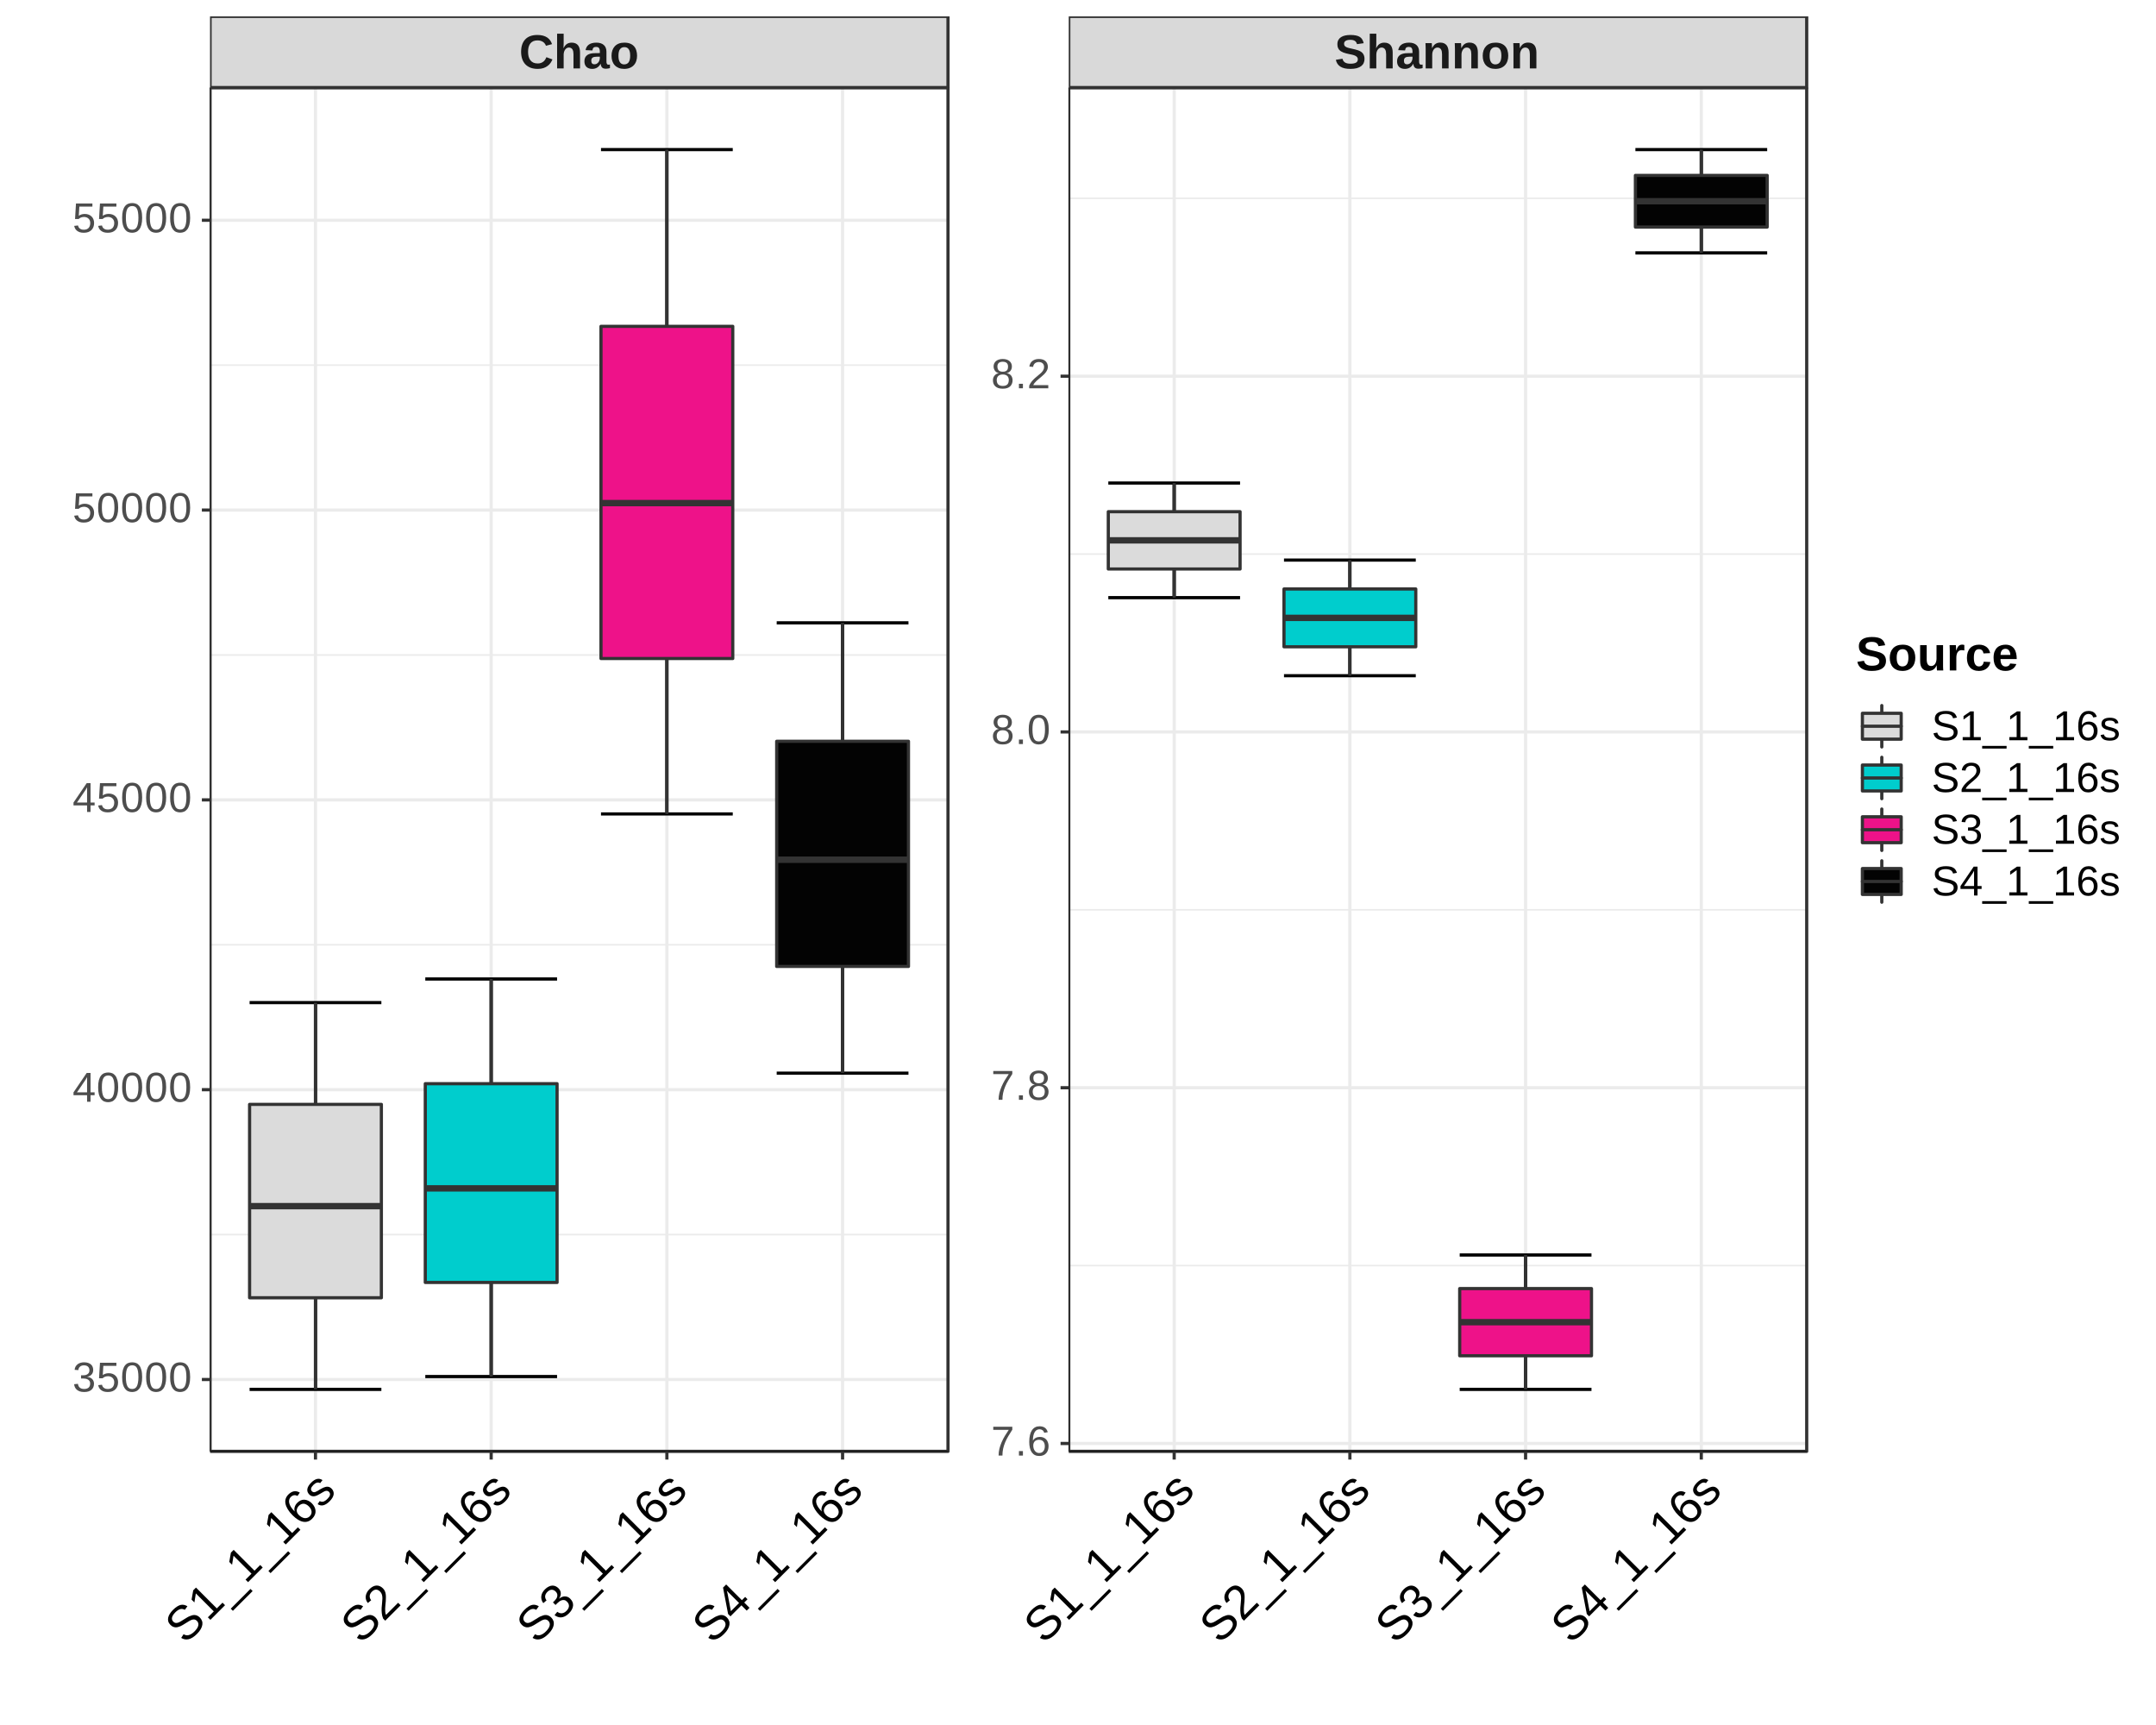 <?xml version="1.0" encoding="UTF-8"?>
<svg xmlns="http://www.w3.org/2000/svg" xmlns:xlink="http://www.w3.org/1999/xlink" width="720pt" height="576pt" viewBox="0 0 720 576" version="1.1">
<defs>
<g>
<symbol overflow="visible" id="glyph0-0">
<path style="stroke:none;" d="M 0.531 0 L 0.531 -10.672 L 4.781 -10.672 L 4.781 0 L 0.531 0 Z M 1.062 -0.531 L 4.25 -0.531 L 4.25 -10.141 L 1.062 -10.141 L 1.062 -0.531 Z M 1.062 -0.531 "/>
</symbol>
<symbol overflow="visible" id="glyph0-1">
<path style="stroke:none;" d="M 6.219 -1.656 C 6.645 -1.656 7.016 -1.719 7.328 -1.844 C 7.648 -1.969 7.926 -2.129 8.156 -2.328 C 8.383 -2.523 8.578 -2.75 8.734 -3 C 8.891 -3.25 9.016 -3.5 9.109 -3.75 L 11.125 -3 C 10.957 -2.602 10.742 -2.211 10.484 -1.828 C 10.223 -1.453 9.895 -1.117 9.5 -0.828 C 9.113 -0.535 8.648 -0.297 8.109 -0.109 C 7.578 0.066 6.945 0.156 6.219 0.156 C 5.258 0.156 4.43 0.016 3.734 -0.266 C 3.035 -0.555 2.457 -0.953 2 -1.453 C 1.551 -1.961 1.211 -2.566 0.984 -3.266 C 0.766 -3.961 0.656 -4.727 0.656 -5.562 C 0.656 -6.414 0.766 -7.188 0.984 -7.875 C 1.211 -8.57 1.551 -9.164 2 -9.656 C 2.445 -10.145 3.008 -10.52 3.688 -10.781 C 4.375 -11.039 5.18 -11.172 6.109 -11.172 C 6.828 -11.172 7.457 -11.094 8 -10.938 C 8.539 -10.789 9.004 -10.582 9.391 -10.312 C 9.785 -10.039 10.113 -9.719 10.375 -9.344 C 10.633 -8.969 10.836 -8.555 10.984 -8.109 L 8.953 -7.562 C 8.879 -7.789 8.766 -8.016 8.609 -8.234 C 8.461 -8.453 8.27 -8.645 8.031 -8.812 C 7.801 -8.977 7.531 -9.109 7.219 -9.203 C 6.906 -9.305 6.551 -9.359 6.156 -9.359 C 5.602 -9.359 5.125 -9.27 4.719 -9.094 C 4.32 -8.914 3.992 -8.66 3.734 -8.328 C 3.473 -7.992 3.281 -7.594 3.156 -7.125 C 3.039 -6.656 2.984 -6.133 2.984 -5.562 C 2.984 -4.988 3.039 -4.461 3.156 -3.984 C 3.281 -3.504 3.473 -3.094 3.734 -2.75 C 3.992 -2.406 4.328 -2.133 4.734 -1.938 C 5.148 -1.75 5.645 -1.656 6.219 -1.656 Z M 6.219 -1.656 "/>
</symbol>
<symbol overflow="visible" id="glyph0-2">
<path style="stroke:none;" d="M 3.281 -6.766 C 3.582 -7.41 3.957 -7.879 4.406 -8.172 C 4.852 -8.461 5.383 -8.609 6 -8.609 C 6.508 -8.609 6.941 -8.523 7.297 -8.359 C 7.648 -8.191 7.938 -7.961 8.156 -7.672 C 8.375 -7.379 8.531 -7.035 8.625 -6.641 C 8.727 -6.242 8.781 -5.816 8.781 -5.359 L 8.781 0 L 6.594 0 L 6.594 -4.734 C 6.594 -5.066 6.566 -5.367 6.516 -5.641 C 6.461 -5.91 6.375 -6.145 6.25 -6.344 C 6.133 -6.539 5.977 -6.691 5.781 -6.797 C 5.594 -6.91 5.363 -6.969 5.094 -6.969 C 4.82 -6.969 4.578 -6.906 4.359 -6.781 C 4.148 -6.664 3.969 -6.5 3.812 -6.281 C 3.656 -6.07 3.531 -5.816 3.438 -5.516 C 3.352 -5.211 3.312 -4.883 3.312 -4.531 L 3.312 0 L 1.125 0 L 1.125 -11.594 L 3.312 -11.594 L 3.312 -8.438 C 3.312 -8.27 3.305 -8.098 3.297 -7.922 C 3.297 -7.754 3.289 -7.598 3.281 -7.453 C 3.281 -7.305 3.273 -7.172 3.266 -7.047 C 3.266 -6.93 3.258 -6.836 3.25 -6.766 L 3.281 -6.766 Z M 3.281 -6.766 "/>
</symbol>
<symbol overflow="visible" id="glyph0-3">
<path style="stroke:none;" d="M 3.078 0.156 C 2.672 0.156 2.305 0.098 1.984 -0.016 C 1.66 -0.129 1.383 -0.289 1.156 -0.5 C 0.938 -0.719 0.766 -0.984 0.641 -1.297 C 0.523 -1.617 0.469 -1.984 0.469 -2.391 C 0.469 -2.891 0.555 -3.312 0.734 -3.656 C 0.91 -4 1.148 -4.273 1.453 -4.484 C 1.754 -4.691 2.109 -4.844 2.516 -4.938 C 2.922 -5.039 3.352 -5.094 3.812 -5.094 L 5.625 -5.125 L 5.625 -5.562 C 5.625 -5.863 5.598 -6.117 5.547 -6.328 C 5.492 -6.535 5.414 -6.703 5.312 -6.828 C 5.207 -6.961 5.078 -7.055 4.922 -7.109 C 4.766 -7.16 4.586 -7.188 4.391 -7.188 C 4.211 -7.188 4.051 -7.164 3.906 -7.125 C 3.758 -7.094 3.633 -7.031 3.531 -6.938 C 3.426 -6.852 3.344 -6.734 3.281 -6.578 C 3.219 -6.422 3.172 -6.227 3.141 -6 L 0.859 -6.109 C 0.922 -6.473 1.035 -6.805 1.203 -7.109 C 1.367 -7.422 1.598 -7.688 1.891 -7.906 C 2.18 -8.133 2.539 -8.305 2.969 -8.422 C 3.406 -8.547 3.91 -8.609 4.484 -8.609 C 5.016 -8.609 5.484 -8.539 5.891 -8.406 C 6.305 -8.281 6.656 -8.086 6.938 -7.828 C 7.227 -7.578 7.445 -7.266 7.594 -6.891 C 7.75 -6.516 7.828 -6.078 7.828 -5.578 L 7.828 -2.5 C 7.828 -2.301 7.832 -2.125 7.844 -1.969 C 7.863 -1.812 7.898 -1.68 7.953 -1.578 C 8.004 -1.473 8.07 -1.391 8.156 -1.328 C 8.25 -1.273 8.367 -1.25 8.516 -1.25 C 8.68 -1.25 8.844 -1.266 9 -1.297 L 9 -0.109 C 8.875 -0.078 8.758 -0.047 8.656 -0.016 C 8.551 0.004 8.445 0.02 8.344 0.031 C 8.238 0.051 8.125 0.066 8 0.078 C 7.883 0.086 7.75 0.094 7.594 0.094 C 7.039 0.094 6.633 -0.039 6.375 -0.312 C 6.113 -0.582 5.957 -0.984 5.906 -1.516 L 5.859 -1.516 C 5.566 -0.984 5.191 -0.57 4.734 -0.281 C 4.273 0.008 3.723 0.156 3.078 0.156 Z M 5.625 -3.922 L 4.5 -3.906 C 4.27 -3.895 4.047 -3.875 3.828 -3.844 C 3.617 -3.812 3.438 -3.75 3.281 -3.656 C 3.125 -3.57 3 -3.441 2.906 -3.266 C 2.812 -3.098 2.766 -2.863 2.766 -2.562 C 2.766 -2.164 2.852 -1.867 3.031 -1.672 C 3.219 -1.473 3.469 -1.375 3.781 -1.375 C 4.062 -1.375 4.316 -1.43 4.547 -1.547 C 4.773 -1.672 4.969 -1.832 5.125 -2.031 C 5.281 -2.227 5.398 -2.453 5.484 -2.703 C 5.578 -2.961 5.625 -3.223 5.625 -3.484 L 5.625 -3.922 Z M 5.625 -3.922 "/>
</symbol>
<symbol overflow="visible" id="glyph0-4">
<path style="stroke:none;" d="M 9.156 -4.234 C 9.156 -3.586 9.062 -2.992 8.875 -2.453 C 8.695 -1.922 8.426 -1.461 8.062 -1.078 C 7.707 -0.691 7.258 -0.391 6.719 -0.172 C 6.188 0.047 5.566 0.156 4.859 0.156 C 4.172 0.156 3.562 0.051 3.031 -0.156 C 2.508 -0.375 2.066 -0.676 1.703 -1.062 C 1.348 -1.445 1.078 -1.91 0.891 -2.453 C 0.711 -2.992 0.625 -3.586 0.625 -4.234 C 0.625 -4.867 0.711 -5.453 0.891 -5.984 C 1.066 -6.516 1.332 -6.973 1.688 -7.359 C 2.039 -7.754 2.484 -8.062 3.016 -8.281 C 3.555 -8.5 4.188 -8.609 4.906 -8.609 C 5.664 -8.609 6.312 -8.5 6.844 -8.281 C 7.383 -8.062 7.82 -7.758 8.156 -7.375 C 8.5 -6.988 8.75 -6.523 8.906 -5.984 C 9.07 -5.453 9.156 -4.867 9.156 -4.234 Z M 6.859 -4.234 C 6.859 -5.242 6.691 -5.973 6.359 -6.422 C 6.035 -6.879 5.562 -7.109 4.938 -7.109 C 4.289 -7.109 3.797 -6.879 3.453 -6.422 C 3.109 -5.961 2.938 -5.234 2.938 -4.234 C 2.938 -3.734 2.977 -3.301 3.062 -2.938 C 3.156 -2.57 3.285 -2.27 3.453 -2.031 C 3.617 -1.801 3.816 -1.629 4.047 -1.516 C 4.285 -1.398 4.547 -1.344 4.828 -1.344 C 5.148 -1.344 5.438 -1.398 5.688 -1.516 C 5.945 -1.629 6.16 -1.801 6.328 -2.031 C 6.504 -2.27 6.633 -2.57 6.719 -2.938 C 6.812 -3.301 6.859 -3.734 6.859 -4.234 Z M 6.859 -4.234 "/>
</symbol>
<symbol overflow="visible" id="glyph0-5">
<path style="stroke:none;" d="M 10.047 -3.172 C 10.047 -2.672 9.953 -2.219 9.766 -1.812 C 9.586 -1.406 9.305 -1.055 8.922 -0.766 C 8.547 -0.473 8.055 -0.242 7.453 -0.078 C 6.859 0.078 6.148 0.156 5.328 0.156 C 4.598 0.156 3.953 0.094 3.391 -0.031 C 2.836 -0.164 2.363 -0.359 1.969 -0.609 C 1.57 -0.867 1.25 -1.188 1 -1.562 C 0.75 -1.945 0.57 -2.383 0.469 -2.875 L 2.688 -3.234 C 2.75 -2.992 2.836 -2.77 2.953 -2.562 C 3.078 -2.363 3.242 -2.188 3.453 -2.031 C 3.672 -1.883 3.938 -1.77 4.25 -1.688 C 4.562 -1.613 4.941 -1.578 5.391 -1.578 C 6.172 -1.578 6.77 -1.691 7.188 -1.922 C 7.602 -2.16 7.812 -2.535 7.812 -3.047 C 7.812 -3.348 7.727 -3.594 7.562 -3.781 C 7.395 -3.977 7.172 -4.141 6.891 -4.266 C 6.617 -4.391 6.301 -4.492 5.938 -4.578 C 5.582 -4.66 5.207 -4.738 4.812 -4.812 C 4.5 -4.883 4.188 -4.957 3.875 -5.031 C 3.562 -5.113 3.266 -5.207 2.984 -5.312 C 2.703 -5.426 2.438 -5.555 2.188 -5.703 C 1.945 -5.859 1.734 -6.047 1.547 -6.266 C 1.367 -6.492 1.227 -6.754 1.125 -7.047 C 1.031 -7.348 0.984 -7.695 0.984 -8.094 C 0.984 -8.645 1.094 -9.113 1.312 -9.5 C 1.531 -9.895 1.832 -10.211 2.219 -10.453 C 2.602 -10.703 3.062 -10.883 3.594 -11 C 4.133 -11.113 4.723 -11.172 5.359 -11.172 C 6.078 -11.172 6.691 -11.113 7.203 -11 C 7.723 -10.895 8.156 -10.727 8.5 -10.5 C 8.844 -10.27 9.113 -9.977 9.312 -9.625 C 9.52 -9.281 9.672 -8.879 9.766 -8.422 L 7.531 -8.109 C 7.414 -8.586 7.18 -8.945 6.828 -9.188 C 6.473 -9.426 5.969 -9.547 5.312 -9.547 C 4.906 -9.547 4.566 -9.508 4.297 -9.438 C 4.035 -9.363 3.82 -9.266 3.656 -9.141 C 3.5 -9.023 3.383 -8.891 3.312 -8.734 C 3.25 -8.578 3.219 -8.41 3.219 -8.234 C 3.219 -7.961 3.281 -7.738 3.406 -7.562 C 3.539 -7.383 3.723 -7.238 3.953 -7.125 C 4.191 -7.008 4.473 -6.91 4.797 -6.828 C 5.129 -6.742 5.488 -6.66 5.875 -6.578 C 6.219 -6.504 6.555 -6.426 6.891 -6.344 C 7.234 -6.27 7.555 -6.176 7.859 -6.062 C 8.172 -5.957 8.457 -5.828 8.719 -5.672 C 8.988 -5.516 9.223 -5.32 9.422 -5.094 C 9.617 -4.863 9.77 -4.594 9.875 -4.281 C 9.988 -3.969 10.047 -3.598 10.047 -3.172 Z M 10.047 -3.172 "/>
</symbol>
<symbol overflow="visible" id="glyph0-6">
<path style="stroke:none;" d="M 6.594 0 L 6.594 -4.75 C 6.594 -5.07 6.566 -5.367 6.516 -5.641 C 6.461 -5.922 6.375 -6.156 6.25 -6.344 C 6.133 -6.539 5.977 -6.691 5.781 -6.797 C 5.594 -6.91 5.363 -6.969 5.094 -6.969 C 4.82 -6.969 4.578 -6.91 4.359 -6.797 C 4.148 -6.68 3.969 -6.516 3.812 -6.297 C 3.656 -6.078 3.531 -5.816 3.438 -5.516 C 3.352 -5.223 3.312 -4.895 3.312 -4.531 L 3.312 0 L 1.125 0 L 1.125 -6.562 C 1.125 -6.75 1.117 -6.938 1.109 -7.125 C 1.109 -7.32 1.102 -7.504 1.094 -7.672 C 1.094 -7.848 1.086 -8.004 1.078 -8.141 C 1.078 -8.285 1.07 -8.391 1.062 -8.453 L 3.156 -8.453 C 3.164 -8.391 3.176 -8.289 3.188 -8.156 C 3.195 -8.02 3.207 -7.867 3.219 -7.703 C 3.227 -7.535 3.234 -7.367 3.234 -7.203 C 3.242 -7.035 3.25 -6.895 3.25 -6.781 L 3.281 -6.781 C 3.582 -7.426 3.957 -7.895 4.406 -8.188 C 4.852 -8.477 5.383 -8.625 6 -8.625 C 6.508 -8.625 6.941 -8.539 7.297 -8.375 C 7.648 -8.207 7.938 -7.977 8.156 -7.688 C 8.375 -7.395 8.531 -7.051 8.625 -6.656 C 8.727 -6.258 8.781 -5.832 8.781 -5.375 L 8.781 0 L 6.594 0 Z M 6.594 0 "/>
</symbol>
<symbol overflow="visible" id="glyph0-7">
<path style="stroke:none;" d="M 3.188 -8.453 L 3.188 -3.719 C 3.188 -3.383 3.211 -3.082 3.266 -2.812 C 3.316 -2.539 3.398 -2.305 3.516 -2.109 C 3.641 -1.91 3.797 -1.754 3.984 -1.641 C 4.18 -1.535 4.414 -1.484 4.688 -1.484 C 4.957 -1.484 5.195 -1.539 5.406 -1.656 C 5.625 -1.781 5.812 -1.945 5.969 -2.156 C 6.125 -2.375 6.242 -2.633 6.328 -2.938 C 6.422 -3.238 6.469 -3.566 6.469 -3.922 L 6.469 -8.453 L 8.656 -8.453 L 8.656 -1.891 C 8.656 -1.711 8.656 -1.523 8.656 -1.328 C 8.664 -1.141 8.672 -0.957 8.672 -0.781 C 8.68 -0.602 8.691 -0.445 8.703 -0.312 C 8.711 -0.176 8.719 -0.07 8.719 0 L 6.625 0 C 6.625 -0.062 6.613 -0.16 6.594 -0.297 C 6.582 -0.441 6.57 -0.598 6.562 -0.766 C 6.562 -0.93 6.555 -1.098 6.547 -1.266 C 6.535 -1.43 6.531 -1.57 6.531 -1.688 L 6.5 -1.688 C 6.207 -1.039 5.832 -0.57 5.375 -0.281 C 4.926 0.008 4.395 0.156 3.781 0.156 C 3.27 0.156 2.836 0.07 2.484 -0.094 C 2.129 -0.258 1.844 -0.488 1.625 -0.781 C 1.406 -1.07 1.242 -1.414 1.141 -1.812 C 1.047 -2.207 1 -2.633 1 -3.094 L 1 -8.453 L 3.188 -8.453 Z M 3.188 -8.453 "/>
</symbol>
<symbol overflow="visible" id="glyph0-8">
<path style="stroke:none;" d="M 1.125 0 L 1.125 -6.469 C 1.125 -6.656 1.117 -6.848 1.109 -7.047 C 1.109 -7.254 1.102 -7.445 1.094 -7.625 C 1.094 -7.812 1.086 -7.977 1.078 -8.125 C 1.078 -8.281 1.07 -8.391 1.062 -8.453 L 3.156 -8.453 C 3.164 -8.391 3.176 -8.281 3.188 -8.125 C 3.195 -7.977 3.207 -7.812 3.219 -7.625 C 3.227 -7.445 3.234 -7.266 3.234 -7.078 C 3.242 -6.898 3.25 -6.758 3.25 -6.656 L 3.281 -6.656 C 3.395 -6.957 3.504 -7.227 3.609 -7.469 C 3.723 -7.719 3.852 -7.926 4 -8.094 C 4.145 -8.258 4.32 -8.391 4.531 -8.484 C 4.738 -8.578 5 -8.625 5.312 -8.625 C 5.438 -8.625 5.562 -8.609 5.688 -8.578 C 5.82 -8.555 5.922 -8.531 5.984 -8.5 L 5.984 -6.672 C 5.848 -6.703 5.707 -6.727 5.562 -6.75 C 5.414 -6.77 5.242 -6.781 5.047 -6.781 C 4.504 -6.781 4.078 -6.555 3.766 -6.109 C 3.461 -5.672 3.312 -5.02 3.312 -4.156 L 3.312 0 L 1.125 0 Z M 1.125 0 "/>
</symbol>
<symbol overflow="visible" id="glyph0-9">
<path style="stroke:none;" d="M 4.641 0.156 C 3.973 0.156 3.383 0.051 2.875 -0.156 C 2.375 -0.363 1.957 -0.656 1.625 -1.031 C 1.289 -1.414 1.039 -1.875 0.875 -2.406 C 0.707 -2.945 0.625 -3.539 0.625 -4.188 C 0.625 -4.883 0.711 -5.508 0.891 -6.062 C 1.078 -6.613 1.344 -7.078 1.688 -7.453 C 2.031 -7.828 2.453 -8.113 2.953 -8.312 C 3.461 -8.508 4.035 -8.609 4.672 -8.609 C 5.223 -8.609 5.707 -8.535 6.125 -8.391 C 6.551 -8.242 6.914 -8.047 7.219 -7.797 C 7.531 -7.547 7.781 -7.25 7.969 -6.906 C 8.164 -6.562 8.301 -6.191 8.375 -5.797 L 6.156 -5.688 C 6.094 -6.113 5.938 -6.457 5.688 -6.719 C 5.438 -6.977 5.082 -7.109 4.625 -7.109 C 4.039 -7.109 3.613 -6.863 3.344 -6.375 C 3.07 -5.895 2.938 -5.191 2.938 -4.266 C 2.938 -2.316 3.508 -1.344 4.656 -1.344 C 5.07 -1.344 5.422 -1.473 5.703 -1.734 C 5.984 -2.004 6.16 -2.398 6.234 -2.922 L 8.438 -2.812 C 8.383 -2.426 8.266 -2.051 8.078 -1.688 C 7.891 -1.332 7.641 -1.02 7.328 -0.75 C 7.016 -0.477 6.633 -0.258 6.188 -0.094 C 5.738 0.07 5.223 0.156 4.641 0.156 Z M 4.641 0.156 "/>
</symbol>
<symbol overflow="visible" id="glyph0-10">
<path style="stroke:none;" d="M 4.578 0.156 C 3.973 0.156 3.426 0.066 2.938 -0.109 C 2.445 -0.297 2.031 -0.57 1.688 -0.938 C 1.344 -1.301 1.078 -1.758 0.891 -2.312 C 0.711 -2.875 0.625 -3.523 0.625 -4.266 C 0.625 -5.078 0.734 -5.758 0.953 -6.312 C 1.172 -6.863 1.461 -7.305 1.828 -7.641 C 2.191 -7.984 2.613 -8.227 3.094 -8.375 C 3.57 -8.531 4.078 -8.609 4.609 -8.609 C 5.273 -8.609 5.844 -8.492 6.312 -8.266 C 6.789 -8.035 7.18 -7.711 7.484 -7.297 C 7.785 -6.879 8.004 -6.379 8.141 -5.797 C 8.285 -5.211 8.359 -4.57 8.359 -3.875 L 8.359 -3.812 L 2.938 -3.812 C 2.938 -3.457 2.969 -3.125 3.031 -2.812 C 3.094 -2.508 3.191 -2.25 3.328 -2.031 C 3.473 -1.812 3.656 -1.633 3.875 -1.5 C 4.102 -1.375 4.375 -1.312 4.688 -1.312 C 5.07 -1.312 5.383 -1.395 5.625 -1.562 C 5.875 -1.727 6.051 -1.984 6.156 -2.328 L 8.234 -2.141 C 8.141 -1.898 8.004 -1.645 7.828 -1.375 C 7.66 -1.102 7.438 -0.852 7.156 -0.625 C 6.875 -0.406 6.523 -0.219 6.109 -0.062 C 5.691 0.082 5.18 0.156 4.578 0.156 Z M 4.578 -7.234 C 4.359 -7.234 4.148 -7.191 3.953 -7.109 C 3.754 -7.035 3.582 -6.914 3.438 -6.75 C 3.301 -6.594 3.188 -6.383 3.094 -6.125 C 3.008 -5.863 2.961 -5.551 2.953 -5.188 L 6.234 -5.188 C 6.191 -5.863 6.023 -6.375 5.734 -6.719 C 5.453 -7.062 5.066 -7.234 4.578 -7.234 Z M 4.578 -7.234 "/>
</symbol>
<symbol overflow="visible" id="glyph1-0">
<path style="stroke:none;" d="M 0.375 -0.375 L -7.172 -7.922 L -4.172 -10.922 L 3.375 -3.375 L 0.375 -0.375 Z M 0.375 -1.125 L 2.625 -3.375 L -4.172 -10.172 L -6.422 -7.922 L 0.375 -1.125 Z M 0.375 -1.125 "/>
</symbol>
<symbol overflow="visible" id="glyph1-1">
<path style="stroke:none;" d="M 4.875 -9.188 C 5.207 -8.852 5.445 -8.484 5.594 -8.078 C 5.75 -7.68 5.789 -7.25 5.719 -6.781 C 5.656 -6.32 5.477 -5.832 5.188 -5.312 C 4.895 -4.789 4.473 -4.254 3.922 -3.703 C 2.953 -2.734 2.023 -2.145 1.141 -1.938 C 0.266 -1.738 -0.562 -1.883 -1.344 -2.375 L -0.547 -3.609 C -0.285 -3.453 -0.02 -3.344 0.25 -3.281 C 0.531 -3.227 0.816 -3.234 1.109 -3.297 C 1.41 -3.367 1.727 -3.504 2.062 -3.703 C 2.406 -3.91 2.766 -4.203 3.141 -4.578 C 3.441 -4.879 3.695 -5.188 3.906 -5.5 C 4.125 -5.82 4.27 -6.129 4.344 -6.422 C 4.426 -6.723 4.43 -7.016 4.359 -7.297 C 4.285 -7.578 4.129 -7.836 3.891 -8.078 C 3.641 -8.328 3.375 -8.473 3.094 -8.516 C 2.82 -8.566 2.523 -8.535 2.203 -8.422 C 1.891 -8.316 1.551 -8.148 1.188 -7.922 C 0.832 -7.703 0.441 -7.461 0.016 -7.203 C -0.254 -7.035 -0.523 -6.867 -0.797 -6.703 C -1.066 -6.535 -1.344 -6.391 -1.625 -6.266 C -1.914 -6.148 -2.203 -6.055 -2.484 -5.984 C -2.766 -5.91 -3.039 -5.883 -3.312 -5.906 C -3.594 -5.938 -3.867 -6.016 -4.141 -6.141 C -4.41 -6.266 -4.676 -6.457 -4.938 -6.719 C -5.301 -7.082 -5.539 -7.469 -5.656 -7.875 C -5.77 -8.281 -5.781 -8.703 -5.688 -9.141 C -5.594 -9.578 -5.406 -10.016 -5.125 -10.453 C -4.844 -10.891 -4.492 -11.316 -4.078 -11.734 C -3.586 -12.223 -3.129 -12.598 -2.703 -12.859 C -2.285 -13.129 -1.883 -13.305 -1.5 -13.391 C -1.113 -13.473 -0.738 -13.473 -0.375 -13.391 C -0.008 -13.305 0.359 -13.16 0.734 -12.953 L -0.125 -11.75 C -0.352 -11.875 -0.594 -11.961 -0.844 -12.016 C -1.094 -12.066 -1.348 -12.062 -1.609 -12 C -1.867 -11.938 -2.133 -11.816 -2.406 -11.641 C -2.688 -11.473 -2.977 -11.238 -3.281 -10.938 C -3.645 -10.57 -3.914 -10.234 -4.094 -9.922 C -4.281 -9.617 -4.391 -9.332 -4.422 -9.062 C -4.461 -8.801 -4.438 -8.562 -4.344 -8.344 C -4.258 -8.133 -4.133 -7.945 -3.969 -7.781 C -3.738 -7.551 -3.488 -7.414 -3.219 -7.375 C -2.957 -7.344 -2.676 -7.375 -2.375 -7.469 C -2.082 -7.57 -1.77 -7.723 -1.438 -7.922 C -1.102 -8.117 -0.758 -8.332 -0.406 -8.562 C -0.102 -8.738 0.191 -8.922 0.484 -9.109 C 0.773 -9.297 1.066 -9.453 1.359 -9.578 C 1.66 -9.711 1.957 -9.82 2.25 -9.906 C 2.551 -10 2.848 -10.035 3.141 -10.016 C 3.441 -10.004 3.734 -9.93 4.016 -9.797 C 4.305 -9.672 4.594 -9.469 4.875 -9.188 Z M 4.875 -9.188 "/>
</symbol>
<symbol overflow="visible" id="glyph1-2">
<path style="stroke:none;" d="M 0.859 -0.859 L 0.016 -1.703 L 2 -3.688 L -4 -9.688 L -4.484 -6.672 L -5.422 -7.609 L -4.875 -10.719 L -3.953 -11.641 L 3 -4.688 L 4.906 -6.594 L 5.75 -5.75 L 0.859 -0.859 Z M 0.859 -0.859 "/>
</symbol>
<symbol overflow="visible" id="glyph1-3">
<path style="stroke:none;" d="M 2.078 2.422 L 1.359 1.703 L 7.953 -4.891 L 8.672 -4.172 L 2.078 2.422 Z M 2.078 2.422 "/>
</symbol>
<symbol overflow="visible" id="glyph1-4">
<path style="stroke:none;" d="M 3.25 -8.344 C 3.633 -7.957 3.938 -7.547 4.156 -7.109 C 4.375 -6.672 4.492 -6.227 4.516 -5.781 C 4.547 -5.344 4.469 -4.898 4.281 -4.453 C 4.102 -4.016 3.805 -3.586 3.391 -3.172 C 2.941 -2.723 2.461 -2.414 1.953 -2.25 C 1.441 -2.082 0.91 -2.051 0.359 -2.156 C -0.191 -2.258 -0.758 -2.488 -1.344 -2.844 C -1.938 -3.207 -2.535 -3.691 -3.141 -4.297 C -3.828 -4.984 -4.363 -5.648 -4.75 -6.297 C -5.145 -6.953 -5.398 -7.57 -5.516 -8.156 C -5.641 -8.75 -5.617 -9.305 -5.453 -9.828 C -5.285 -10.348 -4.984 -10.828 -4.547 -11.266 C -4.285 -11.523 -4.008 -11.742 -3.719 -11.922 C -3.426 -12.098 -3.125 -12.223 -2.812 -12.297 C -2.5 -12.367 -2.172 -12.375 -1.828 -12.312 C -1.484 -12.25 -1.117 -12.109 -0.734 -11.891 L -1.516 -10.766 C -1.961 -11.004 -2.367 -11.082 -2.734 -11 C -3.109 -10.926 -3.445 -10.738 -3.75 -10.438 C -4.02 -10.164 -4.195 -9.852 -4.281 -9.5 C -4.375 -9.156 -4.367 -8.773 -4.266 -8.359 C -4.172 -7.953 -3.973 -7.516 -3.672 -7.047 C -3.367 -6.578 -2.961 -6.086 -2.453 -5.578 C -2.598 -6.078 -2.594 -6.578 -2.438 -7.078 C -2.289 -7.586 -2.004 -8.055 -1.578 -8.484 C -1.223 -8.836 -0.848 -9.102 -0.453 -9.281 C -0.055 -9.457 0.348 -9.535 0.766 -9.516 C 1.191 -9.504 1.613 -9.398 2.031 -9.203 C 2.457 -9.016 2.863 -8.727 3.25 -8.344 Z M 2.266 -7.297 C 2.004 -7.555 1.727 -7.758 1.438 -7.906 C 1.156 -8.062 0.875 -8.148 0.594 -8.172 C 0.312 -8.191 0.035 -8.145 -0.234 -8.031 C -0.516 -7.926 -0.785 -7.742 -1.047 -7.484 C -1.223 -7.305 -1.379 -7.098 -1.516 -6.859 C -1.648 -6.617 -1.734 -6.363 -1.766 -6.094 C -1.797 -5.82 -1.754 -5.539 -1.641 -5.25 C -1.535 -4.969 -1.344 -4.688 -1.062 -4.406 C -0.781 -4.125 -0.477 -3.895 -0.156 -3.719 C 0.164 -3.539 0.484 -3.426 0.797 -3.375 C 1.117 -3.332 1.43 -3.359 1.734 -3.453 C 2.035 -3.547 2.305 -3.711 2.547 -3.953 C 2.785 -4.191 2.957 -4.441 3.062 -4.703 C 3.176 -4.973 3.219 -5.254 3.188 -5.547 C 3.164 -5.848 3.078 -6.145 2.922 -6.438 C 2.766 -6.727 2.547 -7.016 2.266 -7.297 Z M 2.266 -7.297 "/>
</symbol>
<symbol overflow="visible" id="glyph1-5">
<path style="stroke:none;" d="M 3.594 -6.906 C 3.875 -6.625 4.066 -6.316 4.172 -5.984 C 4.285 -5.66 4.316 -5.32 4.266 -4.969 C 4.211 -4.613 4.07 -4.242 3.844 -3.859 C 3.625 -3.484 3.32 -3.102 2.938 -2.719 C 2.594 -2.375 2.25 -2.086 1.906 -1.859 C 1.57 -1.641 1.242 -1.484 0.922 -1.391 C 0.598 -1.297 0.27 -1.273 -0.062 -1.328 C -0.395 -1.379 -0.734 -1.516 -1.078 -1.734 L -0.391 -2.766 C 0.023 -2.535 0.438 -2.477 0.844 -2.594 C 1.258 -2.719 1.703 -3.016 2.172 -3.484 C 2.391 -3.703 2.57 -3.91 2.719 -4.109 C 2.863 -4.305 2.961 -4.504 3.016 -4.703 C 3.078 -4.91 3.082 -5.109 3.031 -5.297 C 2.988 -5.492 2.879 -5.68 2.703 -5.859 C 2.523 -6.035 2.332 -6.141 2.125 -6.172 C 1.926 -6.211 1.711 -6.195 1.484 -6.125 C 1.254 -6.051 1.004 -5.93 0.734 -5.766 C 0.461 -5.598 0.164 -5.426 -0.156 -5.25 C -0.457 -5.07 -0.766 -4.906 -1.078 -4.75 C -1.391 -4.594 -1.703 -4.477 -2.016 -4.406 C -2.336 -4.344 -2.656 -4.348 -2.969 -4.422 C -3.281 -4.492 -3.57 -4.664 -3.844 -4.938 C -4.395 -5.488 -4.617 -6.102 -4.516 -6.781 C -4.41 -7.457 -3.984 -8.172 -3.234 -8.922 C -2.578 -9.578 -1.938 -9.984 -1.312 -10.141 C -0.688 -10.297 -0.066 -10.172 0.547 -9.766 L -0.25 -8.75 C -0.438 -8.875 -0.625 -8.941 -0.812 -8.953 C -1.008 -8.973 -1.203 -8.953 -1.391 -8.891 C -1.578 -8.828 -1.766 -8.734 -1.953 -8.609 C -2.141 -8.484 -2.316 -8.336 -2.484 -8.172 C -2.93 -7.723 -3.191 -7.32 -3.266 -6.969 C -3.348 -6.625 -3.25 -6.312 -2.969 -6.031 C -2.801 -5.863 -2.629 -5.766 -2.453 -5.734 C -2.273 -5.703 -2.078 -5.723 -1.859 -5.797 C -1.641 -5.867 -1.406 -5.977 -1.156 -6.125 C -0.906 -6.27 -0.633 -6.438 -0.344 -6.625 C -0.133 -6.727 0.07 -6.844 0.281 -6.969 C 0.488 -7.094 0.703 -7.195 0.922 -7.281 C 1.148 -7.375 1.375 -7.445 1.594 -7.5 C 1.82 -7.562 2.047 -7.582 2.266 -7.562 C 2.492 -7.551 2.719 -7.492 2.938 -7.391 C 3.156 -7.285 3.375 -7.125 3.594 -6.906 Z M 3.594 -6.906 "/>
</symbol>
<symbol overflow="visible" id="glyph1-6">
<path style="stroke:none;" d="M 0.578 -0.578 L -0.125 -1.281 C -0.375 -1.883 -0.523 -2.488 -0.578 -3.094 C -0.641 -3.707 -0.656 -4.297 -0.625 -4.859 C -0.594 -5.422 -0.547 -5.961 -0.484 -6.484 C -0.422 -7.004 -0.383 -7.492 -0.375 -7.953 C -0.363 -8.41 -0.41 -8.836 -0.516 -9.234 C -0.629 -9.641 -0.844 -10 -1.156 -10.312 C -1.375 -10.531 -1.598 -10.691 -1.828 -10.797 C -2.066 -10.91 -2.305 -10.961 -2.547 -10.953 C -2.785 -10.941 -3.02 -10.875 -3.25 -10.75 C -3.477 -10.625 -3.703 -10.453 -3.922 -10.234 C -4.117 -10.035 -4.273 -9.82 -4.391 -9.594 C -4.516 -9.375 -4.586 -9.141 -4.609 -8.891 C -4.629 -8.641 -4.602 -8.391 -4.531 -8.141 C -4.457 -7.891 -4.32 -7.645 -4.125 -7.406 L -5.234 -6.484 C -5.492 -6.785 -5.688 -7.125 -5.812 -7.5 C -5.938 -7.875 -5.984 -8.258 -5.953 -8.656 C -5.922 -9.051 -5.805 -9.453 -5.609 -9.859 C -5.422 -10.273 -5.133 -10.676 -4.75 -11.062 C -4.352 -11.457 -3.957 -11.758 -3.562 -11.969 C -3.164 -12.176 -2.773 -12.289 -2.391 -12.312 C -2.004 -12.332 -1.625 -12.266 -1.25 -12.109 C -0.875 -11.953 -0.516 -11.703 -0.172 -11.359 C 0.086 -11.098 0.289 -10.805 0.438 -10.484 C 0.582 -10.16 0.68 -9.812 0.734 -9.438 C 0.785 -9.062 0.805 -8.672 0.797 -8.266 C 0.797 -7.867 0.781 -7.461 0.75 -7.047 C 0.719 -6.629 0.676 -6.211 0.625 -5.797 C 0.582 -5.391 0.555 -4.992 0.547 -4.609 C 0.535 -4.223 0.547 -3.848 0.578 -3.484 C 0.617 -3.129 0.703 -2.805 0.828 -2.516 L 4.875 -6.562 L 5.719 -5.719 L 0.578 -0.578 Z M 0.578 -0.578 "/>
</symbol>
<symbol overflow="visible" id="glyph1-7">
<path style="stroke:none;" d="M 3.641 -7.953 C 4.004 -7.586 4.27 -7.207 4.438 -6.812 C 4.602 -6.414 4.664 -6.008 4.625 -5.594 C 4.594 -5.188 4.461 -4.766 4.234 -4.328 C 4.016 -3.898 3.691 -3.473 3.266 -3.047 C 2.785 -2.566 2.32 -2.223 1.875 -2.016 C 1.426 -1.805 0.992 -1.691 0.578 -1.672 C 0.172 -1.66 -0.211 -1.727 -0.578 -1.875 C -0.941 -2.02 -1.27 -2.207 -1.562 -2.438 L -0.641 -3.547 C -0.41 -3.379 -0.172 -3.25 0.078 -3.156 C 0.336 -3.07 0.594 -3.035 0.844 -3.047 C 1.102 -3.066 1.363 -3.141 1.625 -3.266 C 1.895 -3.398 2.164 -3.602 2.438 -3.875 C 2.938 -4.375 3.207 -4.891 3.25 -5.422 C 3.289 -5.953 3.066 -6.461 2.578 -6.953 C 2.285 -7.242 1.988 -7.41 1.688 -7.453 C 1.395 -7.504 1.102 -7.484 0.812 -7.391 C 0.52 -7.297 0.25 -7.156 0 -6.969 C -0.25 -6.781 -0.473 -6.586 -0.672 -6.391 L -1.234 -5.828 L -2.094 -6.688 L -1.547 -7.234 C -1.359 -7.422 -1.18 -7.633 -1.016 -7.875 C -0.848 -8.113 -0.734 -8.367 -0.672 -8.641 C -0.609 -8.91 -0.609 -9.188 -0.672 -9.469 C -0.742 -9.758 -0.91 -10.035 -1.172 -10.297 C -1.586 -10.711 -2.035 -10.914 -2.516 -10.906 C -3.004 -10.906 -3.488 -10.664 -3.969 -10.188 C -4.414 -9.738 -4.66 -9.27 -4.703 -8.781 C -4.742 -8.289 -4.586 -7.816 -4.234 -7.359 L -5.312 -6.438 C -5.613 -6.82 -5.812 -7.211 -5.906 -7.609 C -6.008 -8.016 -6.035 -8.414 -5.984 -8.812 C -5.93 -9.207 -5.801 -9.594 -5.594 -9.969 C -5.383 -10.344 -5.117 -10.691 -4.797 -11.016 C -4.359 -11.453 -3.926 -11.77 -3.5 -11.969 C -3.082 -12.176 -2.68 -12.285 -2.297 -12.297 C -1.91 -12.305 -1.547 -12.234 -1.203 -12.078 C -0.859 -11.922 -0.547 -11.703 -0.266 -11.422 C -0.035 -11.191 0.145 -10.945 0.281 -10.688 C 0.414 -10.426 0.492 -10.148 0.516 -9.859 C 0.547 -9.578 0.516 -9.273 0.422 -8.953 C 0.336 -8.641 0.18 -8.305 -0.047 -7.953 L -0.031 -7.938 C 0.32 -8.207 0.664 -8.406 1 -8.531 C 1.332 -8.656 1.656 -8.707 1.969 -8.688 C 2.289 -8.676 2.594 -8.609 2.875 -8.484 C 3.156 -8.359 3.41 -8.18 3.641 -7.953 Z M 3.641 -7.953 "/>
</symbol>
<symbol overflow="visible" id="glyph1-8">
<path style="stroke:none;" d="M 3.109 -6.641 L 4.875 -4.875 L 3.938 -3.938 L 2.172 -5.703 L -1.5 -2.031 L -2.281 -2.812 L -3.969 -11.625 L -2.922 -12.672 L 2.328 -7.422 L 3.422 -8.516 L 4.203 -7.734 L 3.109 -6.641 Z M -2.719 -10.594 C -2.719 -10.57 -2.703 -10.516 -2.672 -10.422 C -2.648 -10.336 -2.625 -10.242 -2.594 -10.141 C -2.57 -10.047 -2.547 -9.945 -2.516 -9.844 C -2.484 -9.738 -2.461 -9.648 -2.453 -9.578 L -1.516 -4.641 C -1.504 -4.586 -1.488 -4.52 -1.469 -4.438 C -1.457 -4.363 -1.441 -4.281 -1.422 -4.188 C -1.41 -4.102 -1.395 -4.016 -1.375 -3.922 C -1.363 -3.836 -1.359 -3.773 -1.359 -3.734 L 1.391 -6.484 L -2.719 -10.594 Z M -2.719 -10.594 "/>
</symbol>
<symbol overflow="visible" id="glyph2-0">
<path style="stroke:none;" d="M 0.469 0 L 0.469 -9.328 L 4.188 -9.328 L 4.188 0 L 0.469 0 Z M 0.938 -0.469 L 3.719 -0.469 L 3.719 -8.859 L 0.938 -8.859 L 0.938 -0.469 Z M 0.938 -0.469 "/>
</symbol>
<symbol overflow="visible" id="glyph2-1">
<path style="stroke:none;" d="M 7.078 -8.641 C 6.598 -7.898 6.156 -7.188 5.75 -6.5 C 5.344 -5.82 4.992 -5.133 4.703 -4.438 C 4.41 -3.75 4.18 -3.039 4.016 -2.312 C 3.859 -1.594 3.781 -0.82 3.781 0 L 2.5 0 C 2.5 -0.77 2.586 -1.523 2.766 -2.266 C 2.953 -3.004 3.195 -3.727 3.5 -4.438 C 3.812 -5.156 4.172 -5.859 4.578 -6.547 C 4.992 -7.234 5.43 -7.914 5.891 -8.594 L 0.719 -8.594 L 0.719 -9.625 L 7.078 -9.625 L 7.078 -8.641 Z M 7.078 -8.641 "/>
</symbol>
<symbol overflow="visible" id="glyph2-2">
<path style="stroke:none;" d="M 1.281 0 L 1.281 -1.5 L 2.609 -1.5 L 2.609 0 L 1.281 0 Z M 1.281 0 "/>
</symbol>
<symbol overflow="visible" id="glyph2-3">
<path style="stroke:none;" d="M 7.172 -3.156 C 7.172 -2.664 7.102 -2.219 6.969 -1.812 C 6.832 -1.414 6.633 -1.07 6.375 -0.781 C 6.113 -0.488 5.785 -0.258 5.391 -0.094 C 5.004 0.062 4.562 0.141 4.062 0.141 C 3.5 0.141 3.008 0.035 2.594 -0.172 C 2.176 -0.391 1.828 -0.703 1.547 -1.109 C 1.266 -1.516 1.055 -2.008 0.922 -2.594 C 0.785 -3.176 0.719 -3.844 0.719 -4.594 C 0.719 -5.445 0.797 -6.195 0.953 -6.844 C 1.109 -7.5 1.332 -8.039 1.625 -8.469 C 1.926 -8.906 2.285 -9.234 2.703 -9.453 C 3.129 -9.672 3.613 -9.781 4.156 -9.781 C 4.488 -9.781 4.797 -9.742 5.078 -9.672 C 5.367 -9.609 5.629 -9.5 5.859 -9.344 C 6.098 -9.188 6.305 -8.984 6.484 -8.734 C 6.66 -8.484 6.801 -8.176 6.906 -7.812 L 5.734 -7.609 C 5.598 -8.016 5.391 -8.312 5.109 -8.5 C 4.836 -8.688 4.516 -8.781 4.141 -8.781 C 3.805 -8.781 3.5 -8.695 3.219 -8.531 C 2.945 -8.375 2.719 -8.133 2.531 -7.812 C 2.344 -7.5 2.195 -7.102 2.094 -6.625 C 1.988 -6.145 1.938 -5.586 1.938 -4.953 C 2.156 -5.367 2.469 -5.688 2.875 -5.906 C 3.281 -6.125 3.742 -6.234 4.266 -6.234 C 4.703 -6.234 5.098 -6.16 5.453 -6.016 C 5.816 -5.867 6.125 -5.66 6.375 -5.391 C 6.625 -5.129 6.816 -4.805 6.953 -4.422 C 7.098 -4.047 7.172 -3.625 7.172 -3.156 Z M 5.922 -3.094 C 5.922 -3.426 5.879 -3.727 5.797 -4 C 5.711 -4.27 5.586 -4.5 5.422 -4.688 C 5.266 -4.875 5.062 -5.02 4.812 -5.125 C 4.57 -5.227 4.297 -5.281 3.984 -5.281 C 3.754 -5.281 3.523 -5.242 3.297 -5.172 C 3.066 -5.109 2.859 -5.004 2.672 -4.859 C 2.492 -4.711 2.348 -4.516 2.234 -4.266 C 2.117 -4.023 2.062 -3.734 2.062 -3.391 C 2.062 -3.035 2.102 -2.703 2.188 -2.391 C 2.281 -2.086 2.41 -1.82 2.578 -1.594 C 2.754 -1.363 2.961 -1.18 3.203 -1.047 C 3.441 -0.922 3.711 -0.859 4.016 -0.859 C 4.316 -0.859 4.582 -0.906 4.812 -1 C 5.051 -1.102 5.25 -1.254 5.406 -1.453 C 5.57 -1.648 5.695 -1.883 5.781 -2.156 C 5.875 -2.438 5.922 -2.75 5.922 -3.094 Z M 5.922 -3.094 "/>
</symbol>
<symbol overflow="visible" id="glyph2-4">
<path style="stroke:none;" d="M 7.172 -2.688 C 7.172 -2.281 7.102 -1.906 6.969 -1.562 C 6.844 -1.219 6.645 -0.914 6.375 -0.656 C 6.113 -0.406 5.773 -0.207 5.359 -0.062 C 4.953 0.07 4.461 0.141 3.891 0.141 C 3.328 0.141 2.836 0.07 2.422 -0.062 C 2.016 -0.207 1.676 -0.406 1.406 -0.656 C 1.133 -0.906 0.93 -1.203 0.797 -1.547 C 0.672 -1.891 0.609 -2.266 0.609 -2.672 C 0.609 -3.023 0.66 -3.336 0.766 -3.609 C 0.879 -3.879 1.023 -4.113 1.203 -4.312 C 1.379 -4.508 1.582 -4.672 1.812 -4.797 C 2.039 -4.922 2.281 -5 2.531 -5.031 L 2.531 -5.062 C 2.258 -5.125 2.016 -5.223 1.797 -5.359 C 1.586 -5.504 1.41 -5.676 1.266 -5.875 C 1.129 -6.082 1.02 -6.305 0.938 -6.547 C 0.863 -6.785 0.828 -7.039 0.828 -7.312 C 0.828 -7.645 0.891 -7.957 1.016 -8.25 C 1.148 -8.551 1.344 -8.816 1.594 -9.047 C 1.852 -9.273 2.172 -9.453 2.547 -9.578 C 2.93 -9.711 3.375 -9.781 3.875 -9.781 C 4.395 -9.781 4.848 -9.711 5.234 -9.578 C 5.617 -9.441 5.938 -9.258 6.188 -9.031 C 6.438 -8.812 6.625 -8.551 6.75 -8.25 C 6.875 -7.945 6.938 -7.629 6.938 -7.297 C 6.938 -7.023 6.898 -6.77 6.828 -6.531 C 6.754 -6.289 6.645 -6.07 6.5 -5.875 C 6.352 -5.676 6.172 -5.504 5.953 -5.359 C 5.742 -5.223 5.504 -5.129 5.234 -5.078 L 5.234 -5.047 C 5.504 -5.004 5.758 -4.922 6 -4.797 C 6.238 -4.68 6.441 -4.523 6.609 -4.328 C 6.785 -4.129 6.922 -3.891 7.016 -3.609 C 7.117 -3.336 7.172 -3.031 7.172 -2.688 Z M 5.656 -7.219 C 5.656 -7.469 5.625 -7.691 5.562 -7.891 C 5.5 -8.086 5.395 -8.258 5.25 -8.406 C 5.113 -8.551 4.93 -8.66 4.703 -8.734 C 4.484 -8.816 4.207 -8.859 3.875 -8.859 C 3.551 -8.859 3.273 -8.816 3.047 -8.734 C 2.828 -8.66 2.645 -8.551 2.5 -8.406 C 2.352 -8.258 2.25 -8.086 2.188 -7.891 C 2.125 -7.691 2.094 -7.469 2.094 -7.219 C 2.094 -7.031 2.117 -6.836 2.172 -6.641 C 2.223 -6.441 2.312 -6.258 2.438 -6.094 C 2.57 -5.926 2.754 -5.789 2.984 -5.688 C 3.223 -5.582 3.523 -5.531 3.891 -5.531 C 4.273 -5.531 4.582 -5.582 4.812 -5.688 C 5.051 -5.789 5.234 -5.926 5.359 -6.094 C 5.484 -6.258 5.562 -6.441 5.594 -6.641 C 5.633 -6.836 5.656 -7.031 5.656 -7.219 Z M 5.906 -2.797 C 5.906 -3.035 5.867 -3.258 5.797 -3.469 C 5.734 -3.688 5.625 -3.879 5.469 -4.047 C 5.32 -4.211 5.113 -4.348 4.844 -4.453 C 4.582 -4.555 4.258 -4.609 3.875 -4.609 C 3.508 -4.609 3.203 -4.555 2.953 -4.453 C 2.703 -4.348 2.492 -4.211 2.328 -4.047 C 2.172 -3.879 2.055 -3.68 1.984 -3.453 C 1.91 -3.234 1.875 -3.008 1.875 -2.781 C 1.875 -2.477 1.91 -2.203 1.984 -1.953 C 2.055 -1.711 2.172 -1.504 2.328 -1.328 C 2.492 -1.16 2.707 -1.023 2.969 -0.922 C 3.227 -0.828 3.539 -0.781 3.906 -0.781 C 4.281 -0.781 4.594 -0.828 4.844 -0.922 C 5.102 -1.023 5.312 -1.16 5.469 -1.328 C 5.625 -1.504 5.734 -1.719 5.797 -1.969 C 5.867 -2.219 5.906 -2.492 5.906 -2.797 Z M 5.906 -2.797 "/>
</symbol>
<symbol overflow="visible" id="glyph2-5">
<path style="stroke:none;" d="M 7.234 -4.812 C 7.234 -3.895 7.145 -3.117 6.969 -2.484 C 6.801 -1.848 6.562 -1.336 6.25 -0.953 C 5.945 -0.566 5.594 -0.285 5.188 -0.109 C 4.781 0.055 4.344 0.141 3.875 0.141 C 3.406 0.141 2.969 0.055 2.562 -0.109 C 2.156 -0.285 1.801 -0.566 1.5 -0.953 C 1.207 -1.336 0.973 -1.844 0.797 -2.469 C 0.629 -3.102 0.547 -3.883 0.547 -4.812 C 0.547 -5.789 0.629 -6.598 0.797 -7.234 C 0.973 -7.867 1.211 -8.375 1.516 -8.75 C 1.816 -9.125 2.172 -9.391 2.578 -9.547 C 2.984 -9.703 3.43 -9.781 3.922 -9.781 C 4.379 -9.781 4.805 -9.703 5.203 -9.547 C 5.609 -9.391 5.961 -9.125 6.266 -8.75 C 6.566 -8.375 6.801 -7.867 6.969 -7.234 C 7.145 -6.598 7.234 -5.789 7.234 -4.812 Z M 5.984 -4.812 C 5.984 -5.582 5.938 -6.223 5.844 -6.734 C 5.758 -7.242 5.629 -7.648 5.453 -7.953 C 5.273 -8.254 5.055 -8.469 4.797 -8.594 C 4.535 -8.719 4.242 -8.781 3.922 -8.781 C 3.566 -8.781 3.258 -8.711 3 -8.578 C 2.738 -8.453 2.516 -8.238 2.328 -7.938 C 2.148 -7.633 2.016 -7.227 1.922 -6.719 C 1.836 -6.219 1.797 -5.582 1.797 -4.812 C 1.797 -4.082 1.844 -3.461 1.938 -2.953 C 2.031 -2.441 2.164 -2.031 2.344 -1.719 C 2.52 -1.414 2.738 -1.195 3 -1.062 C 3.258 -0.938 3.555 -0.875 3.891 -0.875 C 4.211 -0.875 4.504 -0.938 4.766 -1.062 C 5.023 -1.195 5.242 -1.414 5.422 -1.719 C 5.598 -2.031 5.734 -2.441 5.828 -2.953 C 5.93 -3.461 5.984 -4.082 5.984 -4.812 Z M 5.984 -4.812 "/>
</symbol>
<symbol overflow="visible" id="glyph2-6">
<path style="stroke:none;" d="M 0.703 0 L 0.703 -0.875 C 0.93 -1.406 1.211 -1.875 1.547 -2.281 C 1.891 -2.688 2.242 -3.055 2.609 -3.391 C 2.984 -3.723 3.348 -4.031 3.703 -4.312 C 4.066 -4.594 4.395 -4.875 4.688 -5.156 C 4.977 -5.438 5.211 -5.734 5.391 -6.047 C 5.578 -6.359 5.672 -6.707 5.672 -7.094 C 5.672 -7.363 5.629 -7.602 5.547 -7.812 C 5.461 -8.02 5.344 -8.191 5.188 -8.328 C 5.031 -8.473 4.844 -8.582 4.625 -8.656 C 4.414 -8.727 4.176 -8.766 3.906 -8.766 C 3.664 -8.766 3.438 -8.727 3.219 -8.656 C 3 -8.594 2.805 -8.492 2.641 -8.359 C 2.473 -8.223 2.332 -8.051 2.219 -7.844 C 2.113 -7.645 2.047 -7.41 2.016 -7.141 L 0.766 -7.25 C 0.805 -7.594 0.898 -7.914 1.047 -8.219 C 1.191 -8.531 1.395 -8.801 1.656 -9.031 C 1.926 -9.258 2.242 -9.441 2.609 -9.578 C 2.984 -9.711 3.414 -9.781 3.906 -9.781 C 4.383 -9.781 4.812 -9.723 5.188 -9.609 C 5.562 -9.492 5.875 -9.32 6.125 -9.094 C 6.383 -8.875 6.582 -8.598 6.719 -8.266 C 6.863 -7.941 6.938 -7.566 6.938 -7.141 C 6.938 -6.816 6.875 -6.508 6.75 -6.219 C 6.633 -5.926 6.477 -5.645 6.281 -5.375 C 6.094 -5.113 5.867 -4.859 5.609 -4.609 C 5.359 -4.367 5.094 -4.129 4.812 -3.891 C 4.539 -3.66 4.266 -3.426 3.984 -3.188 C 3.703 -2.957 3.438 -2.727 3.188 -2.5 C 2.938 -2.27 2.711 -2.035 2.516 -1.797 C 2.316 -1.555 2.164 -1.305 2.062 -1.047 L 7.078 -1.047 L 7.078 0 L 0.703 0 Z M 0.703 0 "/>
</symbol>
<symbol overflow="visible" id="glyph2-7">
<path style="stroke:none;" d="M 7.172 -2.656 C 7.172 -2.219 7.098 -1.82 6.953 -1.469 C 6.805 -1.125 6.594 -0.832 6.312 -0.594 C 6.039 -0.352 5.703 -0.172 5.297 -0.047 C 4.891 0.078 4.426 0.141 3.906 0.141 C 3.312 0.141 2.805 0.066 2.391 -0.078 C 1.984 -0.234 1.645 -0.43 1.375 -0.672 C 1.113 -0.922 0.914 -1.195 0.781 -1.5 C 0.656 -1.812 0.57 -2.133 0.531 -2.469 L 1.812 -2.594 C 1.844 -2.332 1.906 -2.098 2 -1.891 C 2.102 -1.68 2.238 -1.5 2.406 -1.344 C 2.57 -1.195 2.773 -1.082 3.016 -1 C 3.266 -0.914 3.562 -0.875 3.906 -0.875 C 4.52 -0.875 5.004 -1.023 5.359 -1.328 C 5.711 -1.641 5.891 -2.098 5.891 -2.703 C 5.891 -3.055 5.812 -3.344 5.656 -3.562 C 5.5 -3.781 5.301 -3.945 5.062 -4.062 C 4.832 -4.188 4.578 -4.27 4.297 -4.312 C 4.023 -4.352 3.773 -4.375 3.547 -4.375 L 2.844 -4.375 L 2.844 -5.438 L 3.516 -5.438 C 3.742 -5.438 3.984 -5.457 4.234 -5.5 C 4.484 -5.551 4.711 -5.641 4.922 -5.766 C 5.129 -5.891 5.301 -6.055 5.438 -6.266 C 5.57 -6.484 5.641 -6.758 5.641 -7.094 C 5.641 -7.613 5.488 -8.02 5.188 -8.312 C 4.883 -8.613 4.43 -8.766 3.828 -8.766 C 3.285 -8.766 2.848 -8.625 2.516 -8.344 C 2.18 -8.07 1.988 -7.68 1.938 -7.172 L 0.703 -7.266 C 0.742 -7.691 0.852 -8.062 1.031 -8.375 C 1.219 -8.688 1.453 -8.945 1.734 -9.156 C 2.016 -9.363 2.332 -9.52 2.688 -9.625 C 3.051 -9.727 3.438 -9.781 3.844 -9.781 C 4.383 -9.781 4.848 -9.711 5.234 -9.578 C 5.617 -9.441 5.938 -9.258 6.188 -9.031 C 6.438 -8.801 6.617 -8.531 6.734 -8.219 C 6.848 -7.906 6.906 -7.57 6.906 -7.219 C 6.906 -6.938 6.863 -6.672 6.781 -6.422 C 6.707 -6.18 6.586 -5.961 6.422 -5.766 C 6.266 -5.566 6.055 -5.395 5.797 -5.25 C 5.547 -5.113 5.242 -5.008 4.891 -4.938 L 4.891 -4.922 C 5.273 -4.879 5.609 -4.789 5.891 -4.656 C 6.18 -4.52 6.422 -4.348 6.609 -4.141 C 6.797 -3.941 6.938 -3.711 7.031 -3.453 C 7.125 -3.203 7.172 -2.938 7.172 -2.656 Z M 7.172 -2.656 "/>
</symbol>
<symbol overflow="visible" id="glyph2-8">
<path style="stroke:none;" d="M 7.203 -3.141 C 7.203 -2.648 7.129 -2.203 6.984 -1.797 C 6.836 -1.398 6.617 -1.055 6.328 -0.766 C 6.047 -0.484 5.691 -0.258 5.266 -0.094 C 4.836 0.062 4.344 0.141 3.781 0.141 C 3.27 0.141 2.828 0.082 2.453 -0.031 C 2.078 -0.156 1.758 -0.32 1.5 -0.531 C 1.238 -0.738 1.031 -0.977 0.875 -1.25 C 0.727 -1.531 0.625 -1.832 0.562 -2.156 L 1.812 -2.297 C 1.852 -2.117 1.922 -1.941 2.016 -1.766 C 2.109 -1.598 2.234 -1.445 2.391 -1.312 C 2.547 -1.176 2.738 -1.066 2.969 -0.984 C 3.195 -0.91 3.477 -0.875 3.812 -0.875 C 4.125 -0.875 4.41 -0.922 4.672 -1.016 C 4.93 -1.109 5.156 -1.25 5.344 -1.438 C 5.531 -1.633 5.672 -1.875 5.766 -2.156 C 5.867 -2.438 5.922 -2.754 5.922 -3.109 C 5.922 -3.41 5.875 -3.68 5.781 -3.922 C 5.688 -4.172 5.547 -4.383 5.359 -4.562 C 5.18 -4.75 4.961 -4.891 4.703 -4.984 C 4.453 -5.086 4.16 -5.141 3.828 -5.141 C 3.629 -5.141 3.441 -5.117 3.266 -5.078 C 3.098 -5.047 2.938 -5 2.781 -4.938 C 2.633 -4.875 2.5 -4.801 2.375 -4.719 C 2.258 -4.633 2.148 -4.547 2.047 -4.453 L 0.844 -4.453 L 1.156 -9.625 L 6.641 -9.625 L 6.641 -8.594 L 2.281 -8.594 L 2.094 -5.531 C 2.312 -5.695 2.582 -5.836 2.906 -5.953 C 3.238 -6.078 3.633 -6.141 4.094 -6.141 C 4.57 -6.141 5 -6.066 5.375 -5.922 C 5.758 -5.773 6.086 -5.566 6.359 -5.297 C 6.629 -5.035 6.836 -4.719 6.984 -4.344 C 7.129 -3.977 7.203 -3.578 7.203 -3.141 Z M 7.203 -3.141 "/>
</symbol>
<symbol overflow="visible" id="glyph2-9">
<path style="stroke:none;" d="M 6.016 -2.188 L 6.016 0 L 4.859 0 L 4.859 -2.188 L 0.328 -2.188 L 0.328 -3.141 L 4.734 -9.625 L 6.016 -9.625 L 6.016 -3.156 L 7.375 -3.156 L 7.375 -2.188 L 6.016 -2.188 Z M 4.859 -8.25 C 4.848 -8.219 4.82 -8.172 4.781 -8.109 C 4.75 -8.047 4.707 -7.973 4.656 -7.891 C 4.613 -7.805 4.566 -7.723 4.516 -7.641 C 4.473 -7.555 4.438 -7.488 4.406 -7.438 L 1.938 -3.797 C 1.914 -3.754 1.879 -3.703 1.828 -3.641 C 1.785 -3.586 1.742 -3.531 1.703 -3.469 C 1.66 -3.406 1.613 -3.344 1.562 -3.281 C 1.52 -3.227 1.484 -3.188 1.453 -3.156 L 4.859 -3.156 L 4.859 -8.25 Z M 4.859 -8.25 "/>
</symbol>
<symbol overflow="visible" id="glyph3-0">
<path style="stroke:none;" d="M 0.469 0 L 0.469 -9.328 L 4.188 -9.328 L 4.188 0 L 0.469 0 Z M 0.938 -0.469 L 3.719 -0.469 L 3.719 -8.859 L 0.938 -8.859 L 0.938 -0.469 Z M 0.938 -0.469 "/>
</symbol>
<symbol overflow="visible" id="glyph3-1">
<path style="stroke:none;" d="M 8.703 -2.656 C 8.703 -2.25 8.617 -1.875 8.453 -1.531 C 8.297 -1.195 8.051 -0.906 7.719 -0.656 C 7.395 -0.406 6.984 -0.207 6.484 -0.062 C 5.992 0.07 5.406 0.141 4.719 0.141 C 3.52 0.141 2.582 -0.066 1.906 -0.484 C 1.238 -0.91 0.816 -1.52 0.641 -2.312 L 1.906 -2.562 C 1.969 -2.312 2.062 -2.082 2.188 -1.875 C 2.32 -1.676 2.5 -1.5 2.719 -1.344 C 2.945 -1.195 3.227 -1.082 3.562 -1 C 3.895 -0.914 4.297 -0.875 4.766 -0.875 C 5.148 -0.875 5.504 -0.906 5.828 -0.969 C 6.148 -1.039 6.426 -1.145 6.656 -1.281 C 6.895 -1.414 7.078 -1.594 7.203 -1.812 C 7.336 -2.031 7.406 -2.289 7.406 -2.594 C 7.406 -2.906 7.332 -3.16 7.188 -3.359 C 7.039 -3.555 6.836 -3.719 6.578 -3.844 C 6.316 -3.969 6.004 -4.07 5.641 -4.156 C 5.285 -4.25 4.891 -4.344 4.453 -4.438 C 4.18 -4.5 3.91 -4.566 3.641 -4.641 C 3.367 -4.711 3.109 -4.797 2.859 -4.891 C 2.617 -4.984 2.391 -5.098 2.172 -5.234 C 1.953 -5.367 1.758 -5.523 1.594 -5.703 C 1.438 -5.891 1.312 -6.102 1.219 -6.344 C 1.133 -6.594 1.094 -6.879 1.094 -7.203 C 1.094 -7.648 1.18 -8.035 1.359 -8.359 C 1.547 -8.691 1.801 -8.961 2.125 -9.172 C 2.457 -9.379 2.848 -9.531 3.297 -9.625 C 3.742 -9.727 4.227 -9.781 4.75 -9.781 C 5.344 -9.781 5.848 -9.734 6.266 -9.641 C 6.691 -9.547 7.051 -9.406 7.344 -9.219 C 7.633 -9.031 7.867 -8.797 8.047 -8.516 C 8.223 -8.242 8.363 -7.926 8.469 -7.562 L 7.188 -7.328 C 7.125 -7.566 7.031 -7.773 6.906 -7.953 C 6.789 -8.141 6.633 -8.289 6.438 -8.406 C 6.238 -8.531 6 -8.625 5.719 -8.688 C 5.438 -8.758 5.109 -8.797 4.734 -8.797 C 4.285 -8.797 3.91 -8.754 3.609 -8.672 C 3.305 -8.586 3.062 -8.477 2.875 -8.344 C 2.688 -8.207 2.551 -8.047 2.469 -7.859 C 2.395 -7.68 2.359 -7.484 2.359 -7.266 C 2.359 -6.984 2.43 -6.75 2.578 -6.562 C 2.723 -6.375 2.914 -6.219 3.156 -6.094 C 3.406 -5.969 3.691 -5.863 4.016 -5.781 C 4.336 -5.707 4.68 -5.629 5.047 -5.547 C 5.336 -5.473 5.629 -5.398 5.922 -5.328 C 6.223 -5.266 6.504 -5.18 6.766 -5.078 C 7.035 -4.984 7.285 -4.867 7.516 -4.734 C 7.754 -4.609 7.961 -4.445 8.141 -4.25 C 8.316 -4.062 8.453 -3.836 8.547 -3.578 C 8.648 -3.316 8.703 -3.008 8.703 -2.656 Z M 8.703 -2.656 "/>
</symbol>
<symbol overflow="visible" id="glyph3-2">
<path style="stroke:none;" d="M 1.062 0 L 1.062 -1.047 L 3.516 -1.047 L 3.516 -8.453 L 1.344 -6.906 L 1.344 -8.062 L 3.625 -9.625 L 4.766 -9.625 L 4.766 -1.047 L 7.109 -1.047 L 7.109 0 L 1.062 0 Z M 1.062 0 "/>
</symbol>
<symbol overflow="visible" id="glyph3-3">
<path style="stroke:none;" d="M -0.219 2.781 L -0.219 1.891 L 7.938 1.891 L 7.938 2.781 L -0.219 2.781 Z M -0.219 2.781 "/>
</symbol>
<symbol overflow="visible" id="glyph3-4">
<path style="stroke:none;" d="M 7.172 -3.156 C 7.172 -2.664 7.102 -2.219 6.969 -1.812 C 6.832 -1.414 6.633 -1.07 6.375 -0.781 C 6.113 -0.488 5.785 -0.258 5.391 -0.094 C 5.004 0.062 4.562 0.141 4.062 0.141 C 3.5 0.141 3.008 0.035 2.594 -0.172 C 2.176 -0.391 1.828 -0.703 1.547 -1.109 C 1.266 -1.516 1.055 -2.008 0.922 -2.594 C 0.785 -3.176 0.719 -3.844 0.719 -4.594 C 0.719 -5.445 0.797 -6.195 0.953 -6.844 C 1.109 -7.5 1.332 -8.039 1.625 -8.469 C 1.926 -8.906 2.285 -9.234 2.703 -9.453 C 3.129 -9.672 3.613 -9.781 4.156 -9.781 C 4.488 -9.781 4.797 -9.742 5.078 -9.672 C 5.367 -9.609 5.629 -9.5 5.859 -9.344 C 6.098 -9.188 6.305 -8.984 6.484 -8.734 C 6.66 -8.484 6.801 -8.176 6.906 -7.812 L 5.734 -7.609 C 5.598 -8.016 5.391 -8.312 5.109 -8.5 C 4.836 -8.688 4.516 -8.781 4.141 -8.781 C 3.805 -8.781 3.5 -8.695 3.219 -8.531 C 2.945 -8.375 2.719 -8.133 2.531 -7.812 C 2.344 -7.5 2.195 -7.102 2.094 -6.625 C 1.988 -6.145 1.938 -5.586 1.938 -4.953 C 2.156 -5.367 2.469 -5.688 2.875 -5.906 C 3.281 -6.125 3.742 -6.234 4.266 -6.234 C 4.703 -6.234 5.098 -6.16 5.453 -6.016 C 5.816 -5.867 6.125 -5.66 6.375 -5.391 C 6.625 -5.129 6.816 -4.805 6.953 -4.422 C 7.098 -4.047 7.172 -3.625 7.172 -3.156 Z M 5.922 -3.094 C 5.922 -3.426 5.879 -3.727 5.797 -4 C 5.711 -4.27 5.586 -4.5 5.422 -4.688 C 5.266 -4.875 5.062 -5.02 4.812 -5.125 C 4.57 -5.227 4.297 -5.281 3.984 -5.281 C 3.754 -5.281 3.523 -5.242 3.297 -5.172 C 3.066 -5.109 2.859 -5.004 2.672 -4.859 C 2.492 -4.711 2.348 -4.516 2.234 -4.266 C 2.117 -4.023 2.062 -3.734 2.062 -3.391 C 2.062 -3.035 2.102 -2.703 2.188 -2.391 C 2.281 -2.086 2.41 -1.82 2.578 -1.594 C 2.754 -1.363 2.961 -1.18 3.203 -1.047 C 3.441 -0.922 3.711 -0.859 4.016 -0.859 C 4.316 -0.859 4.582 -0.906 4.812 -1 C 5.051 -1.102 5.25 -1.254 5.406 -1.453 C 5.57 -1.648 5.695 -1.883 5.781 -2.156 C 5.875 -2.438 5.922 -2.75 5.922 -3.094 Z M 5.922 -3.094 "/>
</symbol>
<symbol overflow="visible" id="glyph3-5">
<path style="stroke:none;" d="M 6.5 -2.047 C 6.5 -1.703 6.43 -1.395 6.297 -1.125 C 6.16 -0.852 5.961 -0.625 5.703 -0.438 C 5.453 -0.25 5.141 -0.102 4.766 0 C 4.398 0.094 3.977 0.141 3.5 0.141 C 3.062 0.141 2.672 0.102 2.328 0.031 C 1.984 -0.031 1.68 -0.133 1.422 -0.281 C 1.172 -0.426 0.957 -0.617 0.781 -0.859 C 0.602 -1.098 0.473 -1.391 0.391 -1.734 L 1.484 -1.953 C 1.586 -1.555 1.801 -1.266 2.125 -1.078 C 2.457 -0.891 2.914 -0.797 3.5 -0.797 C 3.758 -0.797 4 -0.812 4.219 -0.844 C 4.438 -0.883 4.625 -0.945 4.781 -1.031 C 4.945 -1.125 5.07 -1.242 5.156 -1.391 C 5.25 -1.547 5.297 -1.734 5.297 -1.953 C 5.297 -2.172 5.242 -2.352 5.141 -2.5 C 5.035 -2.645 4.891 -2.766 4.703 -2.859 C 4.516 -2.953 4.285 -3.035 4.016 -3.109 C 3.754 -3.18 3.461 -3.258 3.141 -3.344 C 2.848 -3.414 2.555 -3.5 2.266 -3.594 C 1.973 -3.695 1.707 -3.828 1.469 -3.984 C 1.238 -4.141 1.051 -4.332 0.906 -4.562 C 0.758 -4.801 0.688 -5.094 0.688 -5.438 C 0.688 -6.113 0.926 -6.629 1.406 -6.984 C 1.883 -7.336 2.582 -7.516 3.5 -7.516 C 4.32 -7.516 4.973 -7.367 5.453 -7.078 C 5.93 -6.797 6.234 -6.336 6.359 -5.703 L 5.25 -5.562 C 5.219 -5.758 5.145 -5.922 5.031 -6.047 C 4.926 -6.172 4.797 -6.273 4.641 -6.359 C 4.484 -6.441 4.305 -6.5 4.109 -6.531 C 3.922 -6.562 3.719 -6.578 3.5 -6.578 C 2.945 -6.578 2.535 -6.492 2.266 -6.328 C 2.004 -6.16 1.875 -5.906 1.875 -5.562 C 1.875 -5.363 1.922 -5.195 2.016 -5.062 C 2.117 -4.938 2.258 -4.828 2.438 -4.734 C 2.613 -4.648 2.82 -4.57 3.062 -4.5 C 3.312 -4.438 3.586 -4.367 3.891 -4.297 C 4.078 -4.242 4.273 -4.188 4.484 -4.125 C 4.691 -4.07 4.891 -4.004 5.078 -3.922 C 5.273 -3.848 5.457 -3.758 5.625 -3.656 C 5.801 -3.551 5.953 -3.422 6.078 -3.266 C 6.203 -3.117 6.301 -2.941 6.375 -2.734 C 6.457 -2.535 6.5 -2.305 6.5 -2.047 Z M 6.5 -2.047 "/>
</symbol>
<symbol overflow="visible" id="glyph3-6">
<path style="stroke:none;" d="M 0.703 0 L 0.703 -0.875 C 0.93 -1.406 1.211 -1.875 1.547 -2.281 C 1.891 -2.688 2.242 -3.055 2.609 -3.391 C 2.984 -3.723 3.348 -4.031 3.703 -4.312 C 4.066 -4.594 4.395 -4.875 4.688 -5.156 C 4.977 -5.438 5.211 -5.734 5.391 -6.047 C 5.578 -6.359 5.672 -6.707 5.672 -7.094 C 5.672 -7.363 5.629 -7.602 5.547 -7.812 C 5.461 -8.02 5.344 -8.191 5.188 -8.328 C 5.031 -8.473 4.844 -8.582 4.625 -8.656 C 4.414 -8.727 4.176 -8.766 3.906 -8.766 C 3.664 -8.766 3.438 -8.727 3.219 -8.656 C 3 -8.594 2.805 -8.492 2.641 -8.359 C 2.473 -8.223 2.332 -8.051 2.219 -7.844 C 2.113 -7.645 2.047 -7.41 2.016 -7.141 L 0.766 -7.25 C 0.805 -7.594 0.898 -7.914 1.047 -8.219 C 1.191 -8.531 1.395 -8.801 1.656 -9.031 C 1.926 -9.258 2.242 -9.441 2.609 -9.578 C 2.984 -9.711 3.414 -9.781 3.906 -9.781 C 4.383 -9.781 4.812 -9.723 5.188 -9.609 C 5.562 -9.492 5.875 -9.32 6.125 -9.094 C 6.383 -8.875 6.582 -8.598 6.719 -8.266 C 6.863 -7.941 6.938 -7.566 6.938 -7.141 C 6.938 -6.816 6.875 -6.508 6.75 -6.219 C 6.633 -5.926 6.477 -5.645 6.281 -5.375 C 6.094 -5.113 5.867 -4.859 5.609 -4.609 C 5.359 -4.367 5.094 -4.129 4.812 -3.891 C 4.539 -3.66 4.266 -3.426 3.984 -3.188 C 3.703 -2.957 3.438 -2.727 3.188 -2.5 C 2.938 -2.27 2.711 -2.035 2.516 -1.797 C 2.316 -1.555 2.164 -1.305 2.062 -1.047 L 7.078 -1.047 L 7.078 0 L 0.703 0 Z M 0.703 0 "/>
</symbol>
<symbol overflow="visible" id="glyph3-7">
<path style="stroke:none;" d="M 7.172 -2.656 C 7.172 -2.219 7.098 -1.82 6.953 -1.469 C 6.805 -1.125 6.594 -0.832 6.312 -0.594 C 6.039 -0.352 5.703 -0.172 5.297 -0.047 C 4.891 0.078 4.426 0.141 3.906 0.141 C 3.312 0.141 2.805 0.066 2.391 -0.078 C 1.984 -0.234 1.645 -0.43 1.375 -0.672 C 1.113 -0.922 0.914 -1.195 0.781 -1.5 C 0.656 -1.812 0.57 -2.133 0.531 -2.469 L 1.812 -2.594 C 1.844 -2.332 1.906 -2.098 2 -1.891 C 2.102 -1.68 2.238 -1.5 2.406 -1.344 C 2.57 -1.195 2.773 -1.082 3.016 -1 C 3.266 -0.914 3.562 -0.875 3.906 -0.875 C 4.52 -0.875 5.004 -1.023 5.359 -1.328 C 5.711 -1.641 5.891 -2.098 5.891 -2.703 C 5.891 -3.055 5.812 -3.344 5.656 -3.562 C 5.5 -3.781 5.301 -3.945 5.062 -4.062 C 4.832 -4.188 4.578 -4.27 4.297 -4.312 C 4.023 -4.352 3.773 -4.375 3.547 -4.375 L 2.844 -4.375 L 2.844 -5.438 L 3.516 -5.438 C 3.742 -5.438 3.984 -5.457 4.234 -5.5 C 4.484 -5.551 4.711 -5.641 4.922 -5.766 C 5.129 -5.891 5.301 -6.055 5.438 -6.266 C 5.57 -6.484 5.641 -6.758 5.641 -7.094 C 5.641 -7.613 5.488 -8.02 5.188 -8.312 C 4.883 -8.613 4.43 -8.766 3.828 -8.766 C 3.285 -8.766 2.848 -8.625 2.516 -8.344 C 2.18 -8.07 1.988 -7.68 1.938 -7.172 L 0.703 -7.266 C 0.742 -7.691 0.852 -8.062 1.031 -8.375 C 1.219 -8.688 1.453 -8.945 1.734 -9.156 C 2.016 -9.363 2.332 -9.52 2.688 -9.625 C 3.051 -9.727 3.438 -9.781 3.844 -9.781 C 4.383 -9.781 4.848 -9.711 5.234 -9.578 C 5.617 -9.441 5.938 -9.258 6.188 -9.031 C 6.438 -8.801 6.617 -8.531 6.734 -8.219 C 6.848 -7.906 6.906 -7.57 6.906 -7.219 C 6.906 -6.938 6.863 -6.672 6.781 -6.422 C 6.707 -6.18 6.586 -5.961 6.422 -5.766 C 6.266 -5.566 6.055 -5.395 5.797 -5.25 C 5.547 -5.113 5.242 -5.008 4.891 -4.938 L 4.891 -4.922 C 5.273 -4.879 5.609 -4.789 5.891 -4.656 C 6.18 -4.52 6.422 -4.348 6.609 -4.141 C 6.797 -3.941 6.938 -3.711 7.031 -3.453 C 7.125 -3.203 7.172 -2.938 7.172 -2.656 Z M 7.172 -2.656 "/>
</symbol>
<symbol overflow="visible" id="glyph3-8">
<path style="stroke:none;" d="M 6.016 -2.188 L 6.016 0 L 4.859 0 L 4.859 -2.188 L 0.328 -2.188 L 0.328 -3.141 L 4.734 -9.625 L 6.016 -9.625 L 6.016 -3.156 L 7.375 -3.156 L 7.375 -2.188 L 6.016 -2.188 Z M 4.859 -8.25 C 4.848 -8.219 4.82 -8.172 4.781 -8.109 C 4.75 -8.047 4.707 -7.973 4.656 -7.891 C 4.613 -7.805 4.566 -7.723 4.516 -7.641 C 4.473 -7.555 4.438 -7.488 4.406 -7.438 L 1.938 -3.797 C 1.914 -3.754 1.879 -3.703 1.828 -3.641 C 1.785 -3.586 1.742 -3.531 1.703 -3.469 C 1.66 -3.406 1.613 -3.344 1.562 -3.281 C 1.52 -3.227 1.484 -3.188 1.453 -3.156 L 4.859 -3.156 L 4.859 -8.25 Z M 4.859 -8.25 "/>
</symbol>
</g>
<clipPath id="clip1">
  <path d="M 0 0 L 721 0 L 721 577 L 0 577 Z M 0 0 "/>
</clipPath>
<clipPath id="clip2">
  <path d="M 70.152 29.246 L 317.586 29.246 L 317.586 485.625 L 70.152 485.625 Z M 70.152 29.246 "/>
</clipPath>
<clipPath id="clip3">
  <path d="M 356.918 29.246 L 604.352 29.246 L 604.352 485.625 L 356.918 485.625 Z M 356.918 29.246 "/>
</clipPath>
<clipPath id="clip4">
  <path d="M 70.152 5.48 L 317.586 5.48 L 317.586 30.246 L 70.152 30.246 Z M 70.152 5.48 "/>
</clipPath>
<clipPath id="clip5">
  <path d="M 356.918 5.48 L 604.352 5.48 L 604.352 30.246 L 356.918 30.246 Z M 356.918 5.48 "/>
</clipPath>
<clipPath id="clip6">
  <path d="M 0 0 L 721 0 L 721 577 L 0 577 Z M 0 0 "/>
</clipPath>
<clipPath id="clip7">
  <path d="M 0 0 L 721 0 L 721 577 L 0 577 Z M 0 0 "/>
</clipPath>
<clipPath id="clip8">
  <path d="M 0 0 L 721 0 L 721 577 L 0 577 Z M 0 0 "/>
</clipPath>
<clipPath id="clip9">
  <path d="M 0 0 L 721 0 L 721 577 L 0 577 Z M 0 0 "/>
</clipPath>
<clipPath id="clip10">
  <path d="M 0 0 L 721 0 L 721 577 L 0 577 Z M 0 0 "/>
</clipPath>
<clipPath id="clip11">
  <path d="M 0 0 L 721 0 L 721 577 L 0 577 Z M 0 0 "/>
</clipPath>
<clipPath id="clip12">
  <path d="M 0 0 L 721 0 L 721 577 L 0 577 Z M 0 0 "/>
</clipPath>
<clipPath id="clip13">
  <path d="M 0 0 L 721 0 L 721 577 L 0 577 Z M 0 0 "/>
</clipPath>
<clipPath id="clip14">
  <path d="M 0 0 L 721 0 L 721 577 L 0 577 Z M 0 0 "/>
</clipPath>
<clipPath id="clip15">
  <path d="M 0 0 L 721 0 L 721 577 L 0 577 Z M 0 0 "/>
</clipPath>
<clipPath id="clip16">
  <path d="M 0 0 L 721 0 L 721 577 L 0 577 Z M 0 0 "/>
</clipPath>
<clipPath id="clip17">
  <path d="M 0 0 L 721 0 L 721 577 L 0 577 Z M 0 0 "/>
</clipPath>
<clipPath id="clip18">
  <path d="M 0 0 L 721 0 L 721 577 L 0 577 Z M 0 0 "/>
</clipPath>
<clipPath id="clip19">
  <path d="M 0 0 L 721 0 L 721 577 L 0 577 Z M 0 0 "/>
</clipPath>
<clipPath id="clip20">
  <path d="M 0 0 L 721 0 L 721 577 L 0 577 Z M 0 0 "/>
</clipPath>
<clipPath id="clip21">
  <path d="M 0 0 L 721 0 L 721 577 L 0 577 Z M 0 0 "/>
</clipPath>
<clipPath id="clip22">
  <path d="M 0 0 L 721 0 L 721 577 L 0 577 Z M 0 0 "/>
</clipPath>
<clipPath id="clip23">
  <path d="M 0 0 L 721 0 L 721 577 L 0 577 Z M 0 0 "/>
</clipPath>
<clipPath id="clip24">
  <path d="M 0 0 L 721 0 L 721 577 L 0 577 Z M 0 0 "/>
</clipPath>
<clipPath id="clip25">
  <path d="M 0 0 L 721 0 L 721 577 L 0 577 Z M 0 0 "/>
</clipPath>
<clipPath id="clip26">
  <path d="M 0 0 L 721 0 L 721 577 L 0 577 Z M 0 0 "/>
</clipPath>
<clipPath id="clip27">
  <path d="M 0 0 L 721 0 L 721 577 L 0 577 Z M 0 0 "/>
</clipPath>
<clipPath id="clip28">
  <path d="M 0 0 L 721 0 L 721 577 L 0 577 Z M 0 0 "/>
</clipPath>
<clipPath id="clip29">
  <path d="M 0 0 L 721 0 L 721 577 L 0 577 Z M 0 0 "/>
</clipPath>
<clipPath id="clip30">
  <path d="M 0 0 L 721 0 L 721 577 L 0 577 Z M 0 0 "/>
</clipPath>
<clipPath id="clip31">
  <path d="M 0 0 L 721 0 L 721 577 L 0 577 Z M 0 0 "/>
</clipPath>
</defs>
<g id="surface0">
<rect x="0" y="0" width="720" height="576" style="fill:rgb(100%,100%,100%);fill-opacity:1;stroke:none;"/>
<g clip-path="url(#clip1)" clip-rule="nonzero">
<path style="fill-rule:nonzero;fill:rgb(100%,100%,100%);fill-opacity:1;stroke-width:1.067;stroke-linecap:round;stroke-linejoin:round;stroke:rgb(100%,100%,100%);stroke-opacity:1;stroke-miterlimit:10;" d="M 0 576 L 720 576 L 720 0 L 0 0 Z M 0 576 "/>
</g>
<g clip-path="url(#clip2)" clip-rule="nonzero">
<path style=" stroke:none;fill-rule:nonzero;fill:rgb(100%,100%,100%);fill-opacity:1;" d="M 70.152 484.625 L 316.586 484.625 L 316.586 29.246 L 70.152 29.246 Z M 70.152 484.625 "/>
<path style="fill:none;stroke-width:0.533;stroke-linecap:butt;stroke-linejoin:round;stroke:rgb(92.157%,92.157%,92.157%);stroke-opacity:1;stroke-miterlimit:10;" d="M 70.152 412.25 L 70.152 412.25 L 316.586 412.25 "/>
<path style="fill:none;stroke-width:0.533;stroke-linecap:butt;stroke-linejoin:round;stroke:rgb(92.157%,92.157%,92.157%);stroke-opacity:1;stroke-miterlimit:10;" d="M 70.152 315.477 L 70.152 315.477 L 316.586 315.477 "/>
<path style="fill:none;stroke-width:0.533;stroke-linecap:butt;stroke-linejoin:round;stroke:rgb(92.157%,92.157%,92.157%);stroke-opacity:1;stroke-miterlimit:10;" d="M 70.152 218.703 L 70.152 218.703 L 316.586 218.703 "/>
<path style="fill:none;stroke-width:0.533;stroke-linecap:butt;stroke-linejoin:round;stroke:rgb(92.157%,92.157%,92.157%);stroke-opacity:1;stroke-miterlimit:10;" d="M 70.152 121.93 L 70.152 121.93 L 316.586 121.93 "/>
<path style="fill:none;stroke-width:1.067;stroke-linecap:butt;stroke-linejoin:round;stroke:rgb(92.157%,92.157%,92.157%);stroke-opacity:1;stroke-miterlimit:10;" d="M 70.152 460.637 L 70.152 460.637 L 316.586 460.637 "/>
<path style="fill:none;stroke-width:1.067;stroke-linecap:butt;stroke-linejoin:round;stroke:rgb(92.157%,92.157%,92.157%);stroke-opacity:1;stroke-miterlimit:10;" d="M 70.152 363.863 L 70.152 363.863 L 316.586 363.863 "/>
<path style="fill:none;stroke-width:1.067;stroke-linecap:butt;stroke-linejoin:round;stroke:rgb(92.157%,92.157%,92.157%);stroke-opacity:1;stroke-miterlimit:10;" d="M 70.152 267.09 L 70.152 267.09 L 316.586 267.09 "/>
<path style="fill:none;stroke-width:1.067;stroke-linecap:butt;stroke-linejoin:round;stroke:rgb(92.157%,92.157%,92.157%);stroke-opacity:1;stroke-miterlimit:10;" d="M 70.152 170.316 L 70.152 170.316 L 316.586 170.316 "/>
<path style="fill:none;stroke-width:1.067;stroke-linecap:butt;stroke-linejoin:round;stroke:rgb(92.157%,92.157%,92.157%);stroke-opacity:1;stroke-miterlimit:10;" d="M 70.152 73.547 L 70.152 73.547 L 316.586 73.547 "/>
<path style="fill:none;stroke-width:1.067;stroke-linecap:butt;stroke-linejoin:round;stroke:rgb(92.157%,92.157%,92.157%);stroke-opacity:1;stroke-miterlimit:10;" d="M 105.355 484.625 L 105.355 484.625 L 105.355 29.246 "/>
<path style="fill:none;stroke-width:1.067;stroke-linecap:butt;stroke-linejoin:round;stroke:rgb(92.157%,92.157%,92.157%);stroke-opacity:1;stroke-miterlimit:10;" d="M 164.031 484.625 L 164.031 484.625 L 164.031 29.246 "/>
<path style="fill:none;stroke-width:1.067;stroke-linecap:butt;stroke-linejoin:round;stroke:rgb(92.157%,92.157%,92.157%);stroke-opacity:1;stroke-miterlimit:10;" d="M 222.707 484.625 L 222.707 484.625 L 222.707 29.246 "/>
<path style="fill:none;stroke-width:1.067;stroke-linecap:butt;stroke-linejoin:round;stroke:rgb(92.157%,92.157%,92.157%);stroke-opacity:1;stroke-miterlimit:10;" d="M 281.383 484.625 L 281.383 484.625 L 281.383 29.246 "/>
<path style="fill:none;stroke-width:1.067;stroke-linecap:butt;stroke-linejoin:round;stroke:rgb(0%,0%,0%);stroke-opacity:1;stroke-miterlimit:10;" d="M 83.352 334.781 L 83.352 334.781 L 127.359 334.781 "/>
<path style="fill:none;stroke-width:1.067;stroke-linecap:butt;stroke-linejoin:round;stroke:rgb(0%,0%,0%);stroke-opacity:1;stroke-miterlimit:10;" d="M 105.355 334.781 L 105.355 334.781 L 105.355 463.926 "/>
<path style="fill:none;stroke-width:1.067;stroke-linecap:butt;stroke-linejoin:round;stroke:rgb(0%,0%,0%);stroke-opacity:1;stroke-miterlimit:10;" d="M 83.352 463.926 L 83.352 463.926 L 127.359 463.926 "/>
<path style="fill:none;stroke-width:1.067;stroke-linecap:butt;stroke-linejoin:round;stroke:rgb(0%,0%,0%);stroke-opacity:1;stroke-miterlimit:10;" d="M 142.027 326.898 L 142.027 326.898 L 186.035 326.898 "/>
<path style="fill:none;stroke-width:1.067;stroke-linecap:butt;stroke-linejoin:round;stroke:rgb(0%,0%,0%);stroke-opacity:1;stroke-miterlimit:10;" d="M 164.031 326.898 L 164.031 326.898 L 164.031 459.645 "/>
<path style="fill:none;stroke-width:1.067;stroke-linecap:butt;stroke-linejoin:round;stroke:rgb(0%,0%,0%);stroke-opacity:1;stroke-miterlimit:10;" d="M 142.027 459.645 L 142.027 459.645 L 186.035 459.645 "/>
<path style="fill:none;stroke-width:1.067;stroke-linecap:butt;stroke-linejoin:round;stroke:rgb(0%,0%,0%);stroke-opacity:1;stroke-miterlimit:10;" d="M 200.703 49.945 L 200.703 49.945 L 244.707 49.945 "/>
<path style="fill:none;stroke-width:1.067;stroke-linecap:butt;stroke-linejoin:round;stroke:rgb(0%,0%,0%);stroke-opacity:1;stroke-miterlimit:10;" d="M 222.707 49.945 L 222.707 49.945 L 222.707 271.785 "/>
<path style="fill:none;stroke-width:1.067;stroke-linecap:butt;stroke-linejoin:round;stroke:rgb(0%,0%,0%);stroke-opacity:1;stroke-miterlimit:10;" d="M 200.703 271.785 L 200.703 271.785 L 244.707 271.785 "/>
<path style="fill:none;stroke-width:1.067;stroke-linecap:butt;stroke-linejoin:round;stroke:rgb(0%,0%,0%);stroke-opacity:1;stroke-miterlimit:10;" d="M 259.379 207.977 L 259.379 207.977 L 303.383 207.977 "/>
<path style="fill:none;stroke-width:1.067;stroke-linecap:butt;stroke-linejoin:round;stroke:rgb(0%,0%,0%);stroke-opacity:1;stroke-miterlimit:10;" d="M 281.383 207.977 L 281.383 207.977 L 281.383 358.336 "/>
<path style="fill:none;stroke-width:1.067;stroke-linecap:butt;stroke-linejoin:round;stroke:rgb(0%,0%,0%);stroke-opacity:1;stroke-miterlimit:10;" d="M 259.379 358.336 L 259.379 358.336 L 303.383 358.336 "/>
<path style="fill:none;stroke-width:1.067;stroke-linecap:butt;stroke-linejoin:round;stroke:rgb(20%,20%,20%);stroke-opacity:1;stroke-miterlimit:10;" d="M 105.355 368.766 L 105.355 334.781 "/>
<path style="fill:none;stroke-width:1.067;stroke-linecap:butt;stroke-linejoin:round;stroke:rgb(20%,20%,20%);stroke-opacity:1;stroke-miterlimit:10;" d="M 105.355 433.34 L 105.355 463.926 "/>
<path style="fill-rule:nonzero;fill:rgb(85.882%,85.882%,85.882%);fill-opacity:1;stroke-width:1.067;stroke-linecap:round;stroke-linejoin:round;stroke:rgb(20%,20%,20%);stroke-opacity:1;stroke-miterlimit:10;" d="M 83.352 368.766 L 83.352 368.766 L 83.352 433.34 L 127.359 433.34 L 127.359 368.766 L 83.352 368.766 Z M 83.352 368.766 "/>
<path style="fill:none;stroke-width:2.134;stroke-linecap:butt;stroke-linejoin:round;stroke:rgb(20%,20%,20%);stroke-opacity:1;stroke-miterlimit:10;" d="M 83.352 402.754 L 127.359 402.754 "/>
<path style="fill:none;stroke-width:1.067;stroke-linecap:butt;stroke-linejoin:round;stroke:rgb(20%,20%,20%);stroke-opacity:1;stroke-miterlimit:10;" d="M 164.031 361.859 L 164.031 326.898 "/>
<path style="fill:none;stroke-width:1.067;stroke-linecap:butt;stroke-linejoin:round;stroke:rgb(20%,20%,20%);stroke-opacity:1;stroke-miterlimit:10;" d="M 164.031 428.23 L 164.031 459.645 "/>
<path style="fill-rule:nonzero;fill:rgb(0%,80.392%,80.392%);fill-opacity:1;stroke-width:1.067;stroke-linecap:round;stroke-linejoin:round;stroke:rgb(20%,20%,20%);stroke-opacity:1;stroke-miterlimit:10;" d="M 142.027 361.859 L 142.027 361.859 L 142.027 428.23 L 186.035 428.23 L 186.035 361.859 L 142.027 361.859 Z M 142.027 361.859 "/>
<path style="fill:none;stroke-width:2.134;stroke-linecap:butt;stroke-linejoin:round;stroke:rgb(20%,20%,20%);stroke-opacity:1;stroke-miterlimit:10;" d="M 142.027 396.816 L 186.035 396.816 "/>
<path style="fill:none;stroke-width:1.067;stroke-linecap:butt;stroke-linejoin:round;stroke:rgb(20%,20%,20%);stroke-opacity:1;stroke-miterlimit:10;" d="M 222.707 108.969 L 222.707 49.945 "/>
<path style="fill:none;stroke-width:1.067;stroke-linecap:butt;stroke-linejoin:round;stroke:rgb(20%,20%,20%);stroke-opacity:1;stroke-miterlimit:10;" d="M 222.707 219.887 L 222.707 271.785 "/>
<path style="fill-rule:nonzero;fill:rgb(93.333%,7.059%,53.725%);fill-opacity:1;stroke-width:1.067;stroke-linecap:round;stroke-linejoin:round;stroke:rgb(20%,20%,20%);stroke-opacity:1;stroke-miterlimit:10;" d="M 200.703 108.969 L 200.703 108.969 L 200.703 219.887 L 244.707 219.887 L 244.707 108.969 L 200.703 108.969 Z M 200.703 108.969 "/>
<path style="fill:none;stroke-width:2.134;stroke-linecap:butt;stroke-linejoin:round;stroke:rgb(20%,20%,20%);stroke-opacity:1;stroke-miterlimit:10;" d="M 200.703 167.992 L 244.707 167.992 "/>
<path style="fill:none;stroke-width:1.067;stroke-linecap:butt;stroke-linejoin:round;stroke:rgb(20%,20%,20%);stroke-opacity:1;stroke-miterlimit:10;" d="M 281.383 247.527 L 281.383 207.977 "/>
<path style="fill:none;stroke-width:1.067;stroke-linecap:butt;stroke-linejoin:round;stroke:rgb(20%,20%,20%);stroke-opacity:1;stroke-miterlimit:10;" d="M 281.383 322.707 L 281.383 358.336 "/>
<path style="fill-rule:nonzero;fill:rgb(1.176%,1.176%,1.176%);fill-opacity:1;stroke-width:1.067;stroke-linecap:round;stroke-linejoin:round;stroke:rgb(20%,20%,20%);stroke-opacity:1;stroke-miterlimit:10;" d="M 259.379 247.527 L 259.379 247.527 L 259.379 322.707 L 303.383 322.707 L 303.383 247.527 L 259.379 247.527 Z M 259.379 247.527 "/>
<path style="fill:none;stroke-width:2.134;stroke-linecap:butt;stroke-linejoin:round;stroke:rgb(20%,20%,20%);stroke-opacity:1;stroke-miterlimit:10;" d="M 259.379 287.078 L 303.383 287.078 "/>
<path style="fill:none;stroke-width:1.067;stroke-linecap:round;stroke-linejoin:round;stroke:rgb(20%,20%,20%);stroke-opacity:1;stroke-miterlimit:10;" d="M 70.152 484.625 L 316.586 484.625 L 316.586 29.246 L 70.152 29.246 Z M 70.152 484.625 "/>
</g>
<g clip-path="url(#clip3)" clip-rule="nonzero">
<path style=" stroke:none;fill-rule:nonzero;fill:rgb(100%,100%,100%);fill-opacity:1;" d="M 356.918 484.625 L 603.352 484.625 L 603.352 29.246 L 356.918 29.246 Z M 356.918 484.625 "/>
<path style="fill:none;stroke-width:0.533;stroke-linecap:butt;stroke-linejoin:round;stroke:rgb(92.157%,92.157%,92.157%);stroke-opacity:1;stroke-miterlimit:10;" d="M 356.918 422.602 L 356.918 422.602 L 603.352 422.602 "/>
<path style="fill:none;stroke-width:0.533;stroke-linecap:butt;stroke-linejoin:round;stroke:rgb(92.157%,92.157%,92.157%);stroke-opacity:1;stroke-miterlimit:10;" d="M 356.918 303.809 L 356.918 303.809 L 603.352 303.809 "/>
<path style="fill:none;stroke-width:0.533;stroke-linecap:butt;stroke-linejoin:round;stroke:rgb(92.157%,92.157%,92.157%);stroke-opacity:1;stroke-miterlimit:10;" d="M 356.918 185.016 L 356.918 185.016 L 603.352 185.016 "/>
<path style="fill:none;stroke-width:0.533;stroke-linecap:butt;stroke-linejoin:round;stroke:rgb(92.157%,92.157%,92.157%);stroke-opacity:1;stroke-miterlimit:10;" d="M 356.918 66.219 L 356.918 66.219 L 603.352 66.219 "/>
<path style="fill:none;stroke-width:1.067;stroke-linecap:butt;stroke-linejoin:round;stroke:rgb(92.157%,92.157%,92.157%);stroke-opacity:1;stroke-miterlimit:10;" d="M 356.918 482 L 356.918 482 L 603.352 482 "/>
<path style="fill:none;stroke-width:1.067;stroke-linecap:butt;stroke-linejoin:round;stroke:rgb(92.157%,92.157%,92.157%);stroke-opacity:1;stroke-miterlimit:10;" d="M 356.918 363.207 L 356.918 363.207 L 603.352 363.207 "/>
<path style="fill:none;stroke-width:1.067;stroke-linecap:butt;stroke-linejoin:round;stroke:rgb(92.157%,92.157%,92.157%);stroke-opacity:1;stroke-miterlimit:10;" d="M 356.918 244.41 L 356.918 244.41 L 603.352 244.41 "/>
<path style="fill:none;stroke-width:1.067;stroke-linecap:butt;stroke-linejoin:round;stroke:rgb(92.157%,92.157%,92.157%);stroke-opacity:1;stroke-miterlimit:10;" d="M 356.918 125.617 L 356.918 125.617 L 603.352 125.617 "/>
<path style="fill:none;stroke-width:1.067;stroke-linecap:butt;stroke-linejoin:round;stroke:rgb(92.157%,92.157%,92.157%);stroke-opacity:1;stroke-miterlimit:10;" d="M 392.121 484.625 L 392.121 484.625 L 392.121 29.246 "/>
<path style="fill:none;stroke-width:1.067;stroke-linecap:butt;stroke-linejoin:round;stroke:rgb(92.157%,92.157%,92.157%);stroke-opacity:1;stroke-miterlimit:10;" d="M 450.797 484.625 L 450.797 484.625 L 450.797 29.246 "/>
<path style="fill:none;stroke-width:1.067;stroke-linecap:butt;stroke-linejoin:round;stroke:rgb(92.157%,92.157%,92.157%);stroke-opacity:1;stroke-miterlimit:10;" d="M 509.473 484.625 L 509.473 484.625 L 509.473 29.246 "/>
<path style="fill:none;stroke-width:1.067;stroke-linecap:butt;stroke-linejoin:round;stroke:rgb(92.157%,92.157%,92.157%);stroke-opacity:1;stroke-miterlimit:10;" d="M 568.148 484.625 L 568.148 484.625 L 568.148 29.246 "/>
<path style="fill:none;stroke-width:1.067;stroke-linecap:butt;stroke-linejoin:round;stroke:rgb(0%,0%,0%);stroke-opacity:1;stroke-miterlimit:10;" d="M 370.121 161.293 L 370.121 161.293 L 414.125 161.293 "/>
<path style="fill:none;stroke-width:1.067;stroke-linecap:butt;stroke-linejoin:round;stroke:rgb(0%,0%,0%);stroke-opacity:1;stroke-miterlimit:10;" d="M 392.121 161.293 L 392.121 161.293 L 392.121 199.562 "/>
<path style="fill:none;stroke-width:1.067;stroke-linecap:butt;stroke-linejoin:round;stroke:rgb(0%,0%,0%);stroke-opacity:1;stroke-miterlimit:10;" d="M 370.121 199.562 L 370.121 199.562 L 414.125 199.562 "/>
<path style="fill:none;stroke-width:1.067;stroke-linecap:butt;stroke-linejoin:round;stroke:rgb(0%,0%,0%);stroke-opacity:1;stroke-miterlimit:10;" d="M 428.793 187.02 L 428.793 187.02 L 472.801 187.02 "/>
<path style="fill:none;stroke-width:1.067;stroke-linecap:butt;stroke-linejoin:round;stroke:rgb(0%,0%,0%);stroke-opacity:1;stroke-miterlimit:10;" d="M 450.797 187.02 L 450.797 187.02 L 450.797 225.625 "/>
<path style="fill:none;stroke-width:1.067;stroke-linecap:butt;stroke-linejoin:round;stroke:rgb(0%,0%,0%);stroke-opacity:1;stroke-miterlimit:10;" d="M 428.793 225.625 L 428.793 225.625 L 472.801 225.625 "/>
<path style="fill:none;stroke-width:1.067;stroke-linecap:butt;stroke-linejoin:round;stroke:rgb(0%,0%,0%);stroke-opacity:1;stroke-miterlimit:10;" d="M 487.469 419.059 L 487.469 419.059 L 531.477 419.059 "/>
<path style="fill:none;stroke-width:1.067;stroke-linecap:butt;stroke-linejoin:round;stroke:rgb(0%,0%,0%);stroke-opacity:1;stroke-miterlimit:10;" d="M 509.473 419.059 L 509.473 419.059 L 509.473 463.926 "/>
<path style="fill:none;stroke-width:1.067;stroke-linecap:butt;stroke-linejoin:round;stroke:rgb(0%,0%,0%);stroke-opacity:1;stroke-miterlimit:10;" d="M 487.469 463.926 L 487.469 463.926 L 531.477 463.926 "/>
<path style="fill:none;stroke-width:1.067;stroke-linecap:butt;stroke-linejoin:round;stroke:rgb(0%,0%,0%);stroke-opacity:1;stroke-miterlimit:10;" d="M 546.145 49.945 L 546.145 49.945 L 590.152 49.945 "/>
<path style="fill:none;stroke-width:1.067;stroke-linecap:butt;stroke-linejoin:round;stroke:rgb(0%,0%,0%);stroke-opacity:1;stroke-miterlimit:10;" d="M 568.148 49.945 L 568.148 49.945 L 568.148 84.438 "/>
<path style="fill:none;stroke-width:1.067;stroke-linecap:butt;stroke-linejoin:round;stroke:rgb(0%,0%,0%);stroke-opacity:1;stroke-miterlimit:10;" d="M 546.145 84.438 L 546.145 84.438 L 590.152 84.438 "/>
<path style="fill:none;stroke-width:1.067;stroke-linecap:butt;stroke-linejoin:round;stroke:rgb(20%,20%,20%);stroke-opacity:1;stroke-miterlimit:10;" d="M 392.121 170.859 L 392.121 161.293 "/>
<path style="fill:none;stroke-width:1.067;stroke-linecap:butt;stroke-linejoin:round;stroke:rgb(20%,20%,20%);stroke-opacity:1;stroke-miterlimit:10;" d="M 392.121 189.996 L 392.121 199.562 "/>
<path style="fill-rule:nonzero;fill:rgb(85.882%,85.882%,85.882%);fill-opacity:1;stroke-width:1.067;stroke-linecap:round;stroke-linejoin:round;stroke:rgb(20%,20%,20%);stroke-opacity:1;stroke-miterlimit:10;" d="M 370.121 170.859 L 370.121 170.859 L 370.121 189.996 L 414.125 189.996 L 414.125 170.859 L 370.121 170.859 Z M 370.121 170.859 "/>
<path style="fill:none;stroke-width:2.134;stroke-linecap:butt;stroke-linejoin:round;stroke:rgb(20%,20%,20%);stroke-opacity:1;stroke-miterlimit:10;" d="M 370.121 180.426 L 414.125 180.426 "/>
<path style="fill:none;stroke-width:1.067;stroke-linecap:butt;stroke-linejoin:round;stroke:rgb(20%,20%,20%);stroke-opacity:1;stroke-miterlimit:10;" d="M 450.797 196.668 L 450.797 187.02 "/>
<path style="fill:none;stroke-width:1.067;stroke-linecap:butt;stroke-linejoin:round;stroke:rgb(20%,20%,20%);stroke-opacity:1;stroke-miterlimit:10;" d="M 450.797 215.973 L 450.797 225.625 "/>
<path style="fill-rule:nonzero;fill:rgb(0%,80.392%,80.392%);fill-opacity:1;stroke-width:1.067;stroke-linecap:round;stroke-linejoin:round;stroke:rgb(20%,20%,20%);stroke-opacity:1;stroke-miterlimit:10;" d="M 428.793 196.668 L 428.793 196.668 L 428.793 215.973 L 472.801 215.973 L 472.801 196.668 L 428.793 196.668 Z M 428.793 196.668 "/>
<path style="fill:none;stroke-width:2.134;stroke-linecap:butt;stroke-linejoin:round;stroke:rgb(20%,20%,20%);stroke-opacity:1;stroke-miterlimit:10;" d="M 428.793 206.32 L 472.801 206.32 "/>
<path style="fill:none;stroke-width:1.067;stroke-linecap:butt;stroke-linejoin:round;stroke:rgb(20%,20%,20%);stroke-opacity:1;stroke-miterlimit:10;" d="M 509.473 430.273 L 509.473 419.059 "/>
<path style="fill:none;stroke-width:1.067;stroke-linecap:butt;stroke-linejoin:round;stroke:rgb(20%,20%,20%);stroke-opacity:1;stroke-miterlimit:10;" d="M 509.473 452.707 L 509.473 463.926 "/>
<path style="fill-rule:nonzero;fill:rgb(93.333%,7.059%,53.725%);fill-opacity:1;stroke-width:1.067;stroke-linecap:round;stroke-linejoin:round;stroke:rgb(20%,20%,20%);stroke-opacity:1;stroke-miterlimit:10;" d="M 487.469 430.273 L 487.469 430.273 L 487.469 452.707 L 531.477 452.707 L 531.477 430.273 L 487.469 430.273 Z M 487.469 430.273 "/>
<path style="fill:none;stroke-width:2.134;stroke-linecap:butt;stroke-linejoin:round;stroke:rgb(20%,20%,20%);stroke-opacity:1;stroke-miterlimit:10;" d="M 487.469 441.492 L 531.477 441.492 "/>
<path style="fill:none;stroke-width:1.067;stroke-linecap:butt;stroke-linejoin:round;stroke:rgb(20%,20%,20%);stroke-opacity:1;stroke-miterlimit:10;" d="M 568.148 58.57 L 568.148 49.945 "/>
<path style="fill:none;stroke-width:1.067;stroke-linecap:butt;stroke-linejoin:round;stroke:rgb(20%,20%,20%);stroke-opacity:1;stroke-miterlimit:10;" d="M 568.148 75.816 L 568.148 84.438 "/>
<path style="fill-rule:nonzero;fill:rgb(1.176%,1.176%,1.176%);fill-opacity:1;stroke-width:1.067;stroke-linecap:round;stroke-linejoin:round;stroke:rgb(20%,20%,20%);stroke-opacity:1;stroke-miterlimit:10;" d="M 546.145 58.57 L 546.145 58.57 L 546.145 75.816 L 590.152 75.816 L 590.152 58.57 L 546.145 58.57 Z M 546.145 58.57 "/>
<path style="fill:none;stroke-width:2.134;stroke-linecap:butt;stroke-linejoin:round;stroke:rgb(20%,20%,20%);stroke-opacity:1;stroke-miterlimit:10;" d="M 546.145 67.191 L 590.152 67.191 "/>
<path style="fill:none;stroke-width:1.067;stroke-linecap:round;stroke-linejoin:round;stroke:rgb(20%,20%,20%);stroke-opacity:1;stroke-miterlimit:10;" d="M 356.918 484.625 L 603.352 484.625 L 603.352 29.246 L 356.918 29.246 Z M 356.918 484.625 "/>
</g>
<g clip-path="url(#clip4)" clip-rule="nonzero">
<path style="fill-rule:nonzero;fill:rgb(85.098%,85.098%,85.098%);fill-opacity:1;stroke-width:1.067;stroke-linecap:round;stroke-linejoin:round;stroke:rgb(20%,20%,20%);stroke-opacity:1;stroke-miterlimit:10;" d="M 70.152 29.246 L 316.586 29.246 L 316.586 5.48 L 70.152 5.48 Z M 70.152 29.246 "/>
<g style="fill:rgb(10.196%,10.196%,10.196%);fill-opacity:1;">
  <use xlink:href="#glyph0-1" x="173.367" y="22.848"/>
  <use xlink:href="#glyph0-2" x="184.922" y="22.848"/>
  <use xlink:href="#glyph0-3" x="194.695" y="22.848"/>
  <use xlink:href="#glyph0-4" x="203.594" y="22.848"/>
</g>
</g>
<g clip-path="url(#clip5)" clip-rule="nonzero">
<path style="fill-rule:nonzero;fill:rgb(85.098%,85.098%,85.098%);fill-opacity:1;stroke-width:1.067;stroke-linecap:round;stroke-linejoin:round;stroke:rgb(20%,20%,20%);stroke-opacity:1;stroke-miterlimit:10;" d="M 356.918 29.246 L 603.352 29.246 L 603.352 5.48 L 356.918 5.48 Z M 356.918 29.246 "/>
<g style="fill:rgb(10.196%,10.196%,10.196%);fill-opacity:1;">
  <use xlink:href="#glyph0-5" x="445.637" y="22.848"/>
  <use xlink:href="#glyph0-2" x="456.309" y="22.848"/>
  <use xlink:href="#glyph0-3" x="466.082" y="22.848"/>
  <use xlink:href="#glyph0-6" x="474.98" y="22.848"/>
  <use xlink:href="#glyph0-6" x="484.754" y="22.848"/>
  <use xlink:href="#glyph0-4" x="494.527" y="22.848"/>
  <use xlink:href="#glyph0-6" x="504.301" y="22.848"/>
</g>
</g>
<g clip-path="url(#clip6)" clip-rule="nonzero">
<path style="fill:none;stroke-width:0.213;stroke-linecap:butt;stroke-linejoin:round;stroke:rgb(0%,0%,0%);stroke-opacity:1;stroke-miterlimit:10;" d="M 70.152 484.625 L 70.152 484.625 L 316.586 484.625 "/>
</g>
<g clip-path="url(#clip7)" clip-rule="nonzero">
<path style="fill:none;stroke-width:1.067;stroke-linecap:butt;stroke-linejoin:round;stroke:rgb(20%,20%,20%);stroke-opacity:1;stroke-miterlimit:10;" d="M 105.355 487.363 L 105.355 487.363 L 105.355 484.625 "/>
<path style="fill:none;stroke-width:1.067;stroke-linecap:butt;stroke-linejoin:round;stroke:rgb(20%,20%,20%);stroke-opacity:1;stroke-miterlimit:10;" d="M 164.031 487.363 L 164.031 487.363 L 164.031 484.625 "/>
<path style="fill:none;stroke-width:1.067;stroke-linecap:butt;stroke-linejoin:round;stroke:rgb(20%,20%,20%);stroke-opacity:1;stroke-miterlimit:10;" d="M 222.707 487.363 L 222.707 487.363 L 222.707 484.625 "/>
<path style="fill:none;stroke-width:1.067;stroke-linecap:butt;stroke-linejoin:round;stroke:rgb(20%,20%,20%);stroke-opacity:1;stroke-miterlimit:10;" d="M 281.383 487.363 L 281.383 487.363 L 281.383 484.625 "/>
</g>
<g clip-path="url(#clip8)" clip-rule="nonzero">
<g style="fill:rgb(0%,0%,0%);fill-opacity:1;">
  <use xlink:href="#glyph1-1" x="61.855" y="549.293"/>
  <use xlink:href="#glyph1-2" x="69.401" y="541.747"/>
  <use xlink:href="#glyph1-3" x="75.694" y="535.454"/>
  <use xlink:href="#glyph1-2" x="81.986" y="529.162"/>
  <use xlink:href="#glyph1-3" x="88.278" y="522.87"/>
  <use xlink:href="#glyph1-2" x="94.57" y="516.578"/>
  <use xlink:href="#glyph1-4" x="100.862" y="510.286"/>
  <use xlink:href="#glyph1-5" x="107.154" y="503.994"/>
</g>
<g style="fill:rgb(0%,0%,0%);fill-opacity:1;">
  <use xlink:href="#glyph1-1" x="120.531" y="549.293"/>
  <use xlink:href="#glyph1-6" x="128.077" y="541.747"/>
  <use xlink:href="#glyph1-3" x="134.369" y="535.454"/>
  <use xlink:href="#glyph1-2" x="140.662" y="529.162"/>
  <use xlink:href="#glyph1-3" x="146.954" y="522.87"/>
  <use xlink:href="#glyph1-2" x="153.246" y="516.578"/>
  <use xlink:href="#glyph1-4" x="159.538" y="510.286"/>
  <use xlink:href="#glyph1-5" x="165.83" y="503.994"/>
</g>
<g style="fill:rgb(0%,0%,0%);fill-opacity:1;">
  <use xlink:href="#glyph1-1" x="179.207" y="549.293"/>
  <use xlink:href="#glyph1-7" x="186.753" y="541.747"/>
  <use xlink:href="#glyph1-3" x="193.045" y="535.454"/>
  <use xlink:href="#glyph1-2" x="199.337" y="529.162"/>
  <use xlink:href="#glyph1-3" x="205.629" y="522.87"/>
  <use xlink:href="#glyph1-2" x="211.922" y="516.578"/>
  <use xlink:href="#glyph1-4" x="218.214" y="510.286"/>
  <use xlink:href="#glyph1-5" x="224.506" y="503.994"/>
</g>
<g style="fill:rgb(0%,0%,0%);fill-opacity:1;">
  <use xlink:href="#glyph1-1" x="237.883" y="549.293"/>
  <use xlink:href="#glyph1-8" x="245.429" y="541.747"/>
  <use xlink:href="#glyph1-3" x="251.721" y="535.454"/>
  <use xlink:href="#glyph1-2" x="258.013" y="529.162"/>
  <use xlink:href="#glyph1-3" x="264.305" y="522.87"/>
  <use xlink:href="#glyph1-2" x="270.597" y="516.578"/>
  <use xlink:href="#glyph1-4" x="276.89" y="510.286"/>
  <use xlink:href="#glyph1-5" x="283.182" y="503.994"/>
</g>
</g>
<g clip-path="url(#clip9)" clip-rule="nonzero">
<path style="fill:none;stroke-width:0.213;stroke-linecap:butt;stroke-linejoin:round;stroke:rgb(0%,0%,0%);stroke-opacity:1;stroke-miterlimit:10;" d="M 356.918 484.625 L 356.918 484.625 L 603.352 484.625 "/>
</g>
<g clip-path="url(#clip10)" clip-rule="nonzero">
<path style="fill:none;stroke-width:1.067;stroke-linecap:butt;stroke-linejoin:round;stroke:rgb(20%,20%,20%);stroke-opacity:1;stroke-miterlimit:10;" d="M 392.121 487.363 L 392.121 487.363 L 392.121 484.625 "/>
<path style="fill:none;stroke-width:1.067;stroke-linecap:butt;stroke-linejoin:round;stroke:rgb(20%,20%,20%);stroke-opacity:1;stroke-miterlimit:10;" d="M 450.797 487.363 L 450.797 487.363 L 450.797 484.625 "/>
<path style="fill:none;stroke-width:1.067;stroke-linecap:butt;stroke-linejoin:round;stroke:rgb(20%,20%,20%);stroke-opacity:1;stroke-miterlimit:10;" d="M 509.473 487.363 L 509.473 487.363 L 509.473 484.625 "/>
<path style="fill:none;stroke-width:1.067;stroke-linecap:butt;stroke-linejoin:round;stroke:rgb(20%,20%,20%);stroke-opacity:1;stroke-miterlimit:10;" d="M 568.148 487.363 L 568.148 487.363 L 568.148 484.625 "/>
</g>
<g clip-path="url(#clip11)" clip-rule="nonzero">
<g style="fill:rgb(0%,0%,0%);fill-opacity:1;">
  <use xlink:href="#glyph1-1" x="348.625" y="549.293"/>
  <use xlink:href="#glyph1-2" x="356.171" y="541.747"/>
  <use xlink:href="#glyph1-3" x="362.463" y="535.454"/>
  <use xlink:href="#glyph1-2" x="368.755" y="529.162"/>
  <use xlink:href="#glyph1-3" x="375.047" y="522.87"/>
  <use xlink:href="#glyph1-2" x="381.34" y="516.578"/>
  <use xlink:href="#glyph1-4" x="387.632" y="510.286"/>
  <use xlink:href="#glyph1-5" x="393.924" y="503.994"/>
</g>
<g style="fill:rgb(0%,0%,0%);fill-opacity:1;">
  <use xlink:href="#glyph1-1" x="407.297" y="549.293"/>
  <use xlink:href="#glyph1-6" x="414.843" y="541.747"/>
  <use xlink:href="#glyph1-3" x="421.135" y="535.454"/>
  <use xlink:href="#glyph1-2" x="427.427" y="529.162"/>
  <use xlink:href="#glyph1-3" x="433.719" y="522.87"/>
  <use xlink:href="#glyph1-2" x="440.011" y="516.578"/>
  <use xlink:href="#glyph1-4" x="446.304" y="510.286"/>
  <use xlink:href="#glyph1-5" x="452.596" y="503.994"/>
</g>
<g style="fill:rgb(0%,0%,0%);fill-opacity:1;">
  <use xlink:href="#glyph1-1" x="465.972" y="549.293"/>
  <use xlink:href="#glyph1-7" x="473.519" y="541.747"/>
  <use xlink:href="#glyph1-3" x="479.811" y="535.454"/>
  <use xlink:href="#glyph1-2" x="486.103" y="529.162"/>
  <use xlink:href="#glyph1-3" x="492.395" y="522.87"/>
  <use xlink:href="#glyph1-2" x="498.687" y="516.578"/>
  <use xlink:href="#glyph1-4" x="504.979" y="510.286"/>
  <use xlink:href="#glyph1-5" x="511.271" y="503.994"/>
</g>
<g style="fill:rgb(0%,0%,0%);fill-opacity:1;">
  <use xlink:href="#glyph1-1" x="524.648" y="549.293"/>
  <use xlink:href="#glyph1-8" x="532.194" y="541.747"/>
  <use xlink:href="#glyph1-3" x="538.487" y="535.454"/>
  <use xlink:href="#glyph1-2" x="544.779" y="529.162"/>
  <use xlink:href="#glyph1-3" x="551.071" y="522.87"/>
  <use xlink:href="#glyph1-2" x="557.363" y="516.578"/>
  <use xlink:href="#glyph1-4" x="563.655" y="510.286"/>
  <use xlink:href="#glyph1-5" x="569.947" y="503.994"/>
</g>
</g>
<g clip-path="url(#clip12)" clip-rule="nonzero">
<path style="fill:none;stroke-width:0.213;stroke-linecap:butt;stroke-linejoin:round;stroke:rgb(0%,0%,0%);stroke-opacity:1;stroke-miterlimit:10;" d="M 356.918 484.625 L 356.918 484.625 L 356.918 29.246 "/>
</g>
<g clip-path="url(#clip13)" clip-rule="nonzero">
<g style="fill:rgb(30.196%,30.196%,30.196%);fill-opacity:1;">
  <use xlink:href="#glyph2-1" x="330.984" y="486.035"/>
  <use xlink:href="#glyph2-2" x="338.996" y="486.035"/>
  <use xlink:href="#glyph2-3" x="342.999" y="486.035"/>
</g>
<g style="fill:rgb(30.196%,30.196%,30.196%);fill-opacity:1;">
  <use xlink:href="#glyph2-1" x="330.984" y="367.242"/>
  <use xlink:href="#glyph2-2" x="338.996" y="367.242"/>
  <use xlink:href="#glyph2-4" x="342.999" y="367.242"/>
</g>
<g style="fill:rgb(30.196%,30.196%,30.196%);fill-opacity:1;">
  <use xlink:href="#glyph2-4" x="330.984" y="248.445"/>
  <use xlink:href="#glyph2-2" x="338.996" y="248.445"/>
  <use xlink:href="#glyph2-5" x="342.999" y="248.445"/>
</g>
<g style="fill:rgb(30.196%,30.196%,30.196%);fill-opacity:1;">
  <use xlink:href="#glyph2-4" x="330.984" y="129.652"/>
  <use xlink:href="#glyph2-2" x="338.996" y="129.652"/>
  <use xlink:href="#glyph2-6" x="342.999" y="129.652"/>
</g>
</g>
<g clip-path="url(#clip14)" clip-rule="nonzero">
<path style="fill:none;stroke-width:1.067;stroke-linecap:butt;stroke-linejoin:round;stroke:rgb(20%,20%,20%);stroke-opacity:1;stroke-miterlimit:10;" d="M 354.176 482 L 354.176 482 L 356.918 482 "/>
<path style="fill:none;stroke-width:1.067;stroke-linecap:butt;stroke-linejoin:round;stroke:rgb(20%,20%,20%);stroke-opacity:1;stroke-miterlimit:10;" d="M 354.176 363.207 L 354.176 363.207 L 356.918 363.207 "/>
<path style="fill:none;stroke-width:1.067;stroke-linecap:butt;stroke-linejoin:round;stroke:rgb(20%,20%,20%);stroke-opacity:1;stroke-miterlimit:10;" d="M 354.176 244.41 L 354.176 244.41 L 356.918 244.41 "/>
<path style="fill:none;stroke-width:1.067;stroke-linecap:butt;stroke-linejoin:round;stroke:rgb(20%,20%,20%);stroke-opacity:1;stroke-miterlimit:10;" d="M 354.176 125.617 L 354.176 125.617 L 356.918 125.617 "/>
</g>
<g clip-path="url(#clip15)" clip-rule="nonzero">
<path style="fill:none;stroke-width:0.213;stroke-linecap:butt;stroke-linejoin:round;stroke:rgb(0%,0%,0%);stroke-opacity:1;stroke-miterlimit:10;" d="M 70.152 484.625 L 70.152 484.625 L 70.152 29.246 "/>
</g>
<g clip-path="url(#clip16)" clip-rule="nonzero">
<g style="fill:rgb(30.196%,30.196%,30.196%);fill-opacity:1;">
  <use xlink:href="#glyph2-7" x="24.219" y="464.672"/>
  <use xlink:href="#glyph2-8" x="32.23" y="464.672"/>
  <use xlink:href="#glyph2-5" x="40.242" y="464.672"/>
  <use xlink:href="#glyph2-5" x="48.254" y="464.672"/>
  <use xlink:href="#glyph2-5" x="56.266" y="464.672"/>
</g>
<g style="fill:rgb(30.196%,30.196%,30.196%);fill-opacity:1;">
  <use xlink:href="#glyph2-9" x="24.219" y="367.898"/>
  <use xlink:href="#glyph2-5" x="32.23" y="367.898"/>
  <use xlink:href="#glyph2-5" x="40.242" y="367.898"/>
  <use xlink:href="#glyph2-5" x="48.254" y="367.898"/>
  <use xlink:href="#glyph2-5" x="56.266" y="367.898"/>
</g>
<g style="fill:rgb(30.196%,30.196%,30.196%);fill-opacity:1;">
  <use xlink:href="#glyph2-9" x="24.219" y="271.125"/>
  <use xlink:href="#glyph2-8" x="32.23" y="271.125"/>
  <use xlink:href="#glyph2-5" x="40.242" y="271.125"/>
  <use xlink:href="#glyph2-5" x="48.254" y="271.125"/>
  <use xlink:href="#glyph2-5" x="56.266" y="271.125"/>
</g>
<g style="fill:rgb(30.196%,30.196%,30.196%);fill-opacity:1;">
  <use xlink:href="#glyph2-8" x="24.219" y="174.352"/>
  <use xlink:href="#glyph2-5" x="32.23" y="174.352"/>
  <use xlink:href="#glyph2-5" x="40.242" y="174.352"/>
  <use xlink:href="#glyph2-5" x="48.254" y="174.352"/>
  <use xlink:href="#glyph2-5" x="56.266" y="174.352"/>
</g>
<g style="fill:rgb(30.196%,30.196%,30.196%);fill-opacity:1;">
  <use xlink:href="#glyph2-8" x="24.219" y="77.582"/>
  <use xlink:href="#glyph2-8" x="32.23" y="77.582"/>
  <use xlink:href="#glyph2-5" x="40.242" y="77.582"/>
  <use xlink:href="#glyph2-5" x="48.254" y="77.582"/>
  <use xlink:href="#glyph2-5" x="56.266" y="77.582"/>
</g>
</g>
<g clip-path="url(#clip17)" clip-rule="nonzero">
<path style="fill:none;stroke-width:1.067;stroke-linecap:butt;stroke-linejoin:round;stroke:rgb(20%,20%,20%);stroke-opacity:1;stroke-miterlimit:10;" d="M 67.41 460.637 L 67.41 460.637 L 70.152 460.637 "/>
<path style="fill:none;stroke-width:1.067;stroke-linecap:butt;stroke-linejoin:round;stroke:rgb(20%,20%,20%);stroke-opacity:1;stroke-miterlimit:10;" d="M 67.41 363.863 L 67.41 363.863 L 70.152 363.863 "/>
<path style="fill:none;stroke-width:1.067;stroke-linecap:butt;stroke-linejoin:round;stroke:rgb(20%,20%,20%);stroke-opacity:1;stroke-miterlimit:10;" d="M 67.41 267.09 L 67.41 267.09 L 70.152 267.09 "/>
<path style="fill:none;stroke-width:1.067;stroke-linecap:butt;stroke-linejoin:round;stroke:rgb(20%,20%,20%);stroke-opacity:1;stroke-miterlimit:10;" d="M 67.41 170.316 L 67.41 170.316 L 70.152 170.316 "/>
<path style="fill:none;stroke-width:1.067;stroke-linecap:butt;stroke-linejoin:round;stroke:rgb(20%,20%,20%);stroke-opacity:1;stroke-miterlimit:10;" d="M 67.41 73.547 L 67.41 73.547 L 70.152 73.547 "/>
</g>
<g clip-path="url(#clip18)" clip-rule="nonzero">
<path style=" stroke:none;fill-rule:nonzero;fill:rgb(100%,100%,100%);fill-opacity:1;" d="M 614.312 308.461 L 714.523 308.461 L 714.523 205.41 L 614.312 205.41 Z M 614.312 308.461 "/>
</g>
<g clip-path="url(#clip19)" clip-rule="nonzero">
<g style="fill:rgb(0%,0%,0%);fill-opacity:1;">
  <use xlink:href="#glyph0-5" x="619.789" y="223.875"/>
  <use xlink:href="#glyph0-4" x="630.461" y="223.875"/>
  <use xlink:href="#glyph0-7" x="640.234" y="223.875"/>
  <use xlink:href="#glyph0-8" x="650.008" y="223.875"/>
  <use xlink:href="#glyph0-9" x="656.234" y="223.875"/>
  <use xlink:href="#glyph0-10" x="665.133" y="223.875"/>
</g>
</g>
<g clip-path="url(#clip20)" clip-rule="nonzero">
<path style=" stroke:none;fill-rule:nonzero;fill:rgb(100%,100%,100%);fill-opacity:1;" d="M 619.789 251.141 L 637.07 251.141 L 637.07 233.859 L 619.789 233.859 Z M 619.789 251.141 "/>
</g>
<g clip-path="url(#clip21)" clip-rule="nonzero">
<path style="fill:none;stroke-width:1.067;stroke-linecap:round;stroke-linejoin:round;stroke:rgb(20%,20%,20%);stroke-opacity:1;stroke-miterlimit:10;" d="M 628.43 249.414 L 628.43 249.414 L 628.43 246.82 "/>
<path style="fill:none;stroke-width:1.067;stroke-linecap:round;stroke-linejoin:round;stroke:rgb(20%,20%,20%);stroke-opacity:1;stroke-miterlimit:10;" d="M 628.43 238.18 L 628.43 238.18 L 628.43 235.59 "/>
<path style="fill-rule:nonzero;fill:rgb(85.882%,85.882%,85.882%);fill-opacity:1;stroke-width:1.067;stroke-linecap:round;stroke-linejoin:round;stroke:rgb(20%,20%,20%);stroke-opacity:1;stroke-miterlimit:10;" d="M 621.949 246.82 L 634.91 246.82 L 634.91 238.18 L 621.949 238.18 Z M 621.949 246.82 "/>
<path style="fill:none;stroke-width:1.067;stroke-linecap:round;stroke-linejoin:round;stroke:rgb(20%,20%,20%);stroke-opacity:1;stroke-miterlimit:10;" d="M 621.949 242.5 L 621.949 242.5 L 634.91 242.5 "/>
</g>
<g clip-path="url(#clip22)" clip-rule="nonzero">
<path style=" stroke:none;fill-rule:nonzero;fill:rgb(100%,100%,100%);fill-opacity:1;" d="M 619.789 268.422 L 637.07 268.422 L 637.07 251.141 L 619.789 251.141 Z M 619.789 268.422 "/>
</g>
<g clip-path="url(#clip23)" clip-rule="nonzero">
<path style="fill:none;stroke-width:1.067;stroke-linecap:round;stroke-linejoin:round;stroke:rgb(20%,20%,20%);stroke-opacity:1;stroke-miterlimit:10;" d="M 628.43 266.691 L 628.43 266.691 L 628.43 264.102 "/>
<path style="fill:none;stroke-width:1.067;stroke-linecap:round;stroke-linejoin:round;stroke:rgb(20%,20%,20%);stroke-opacity:1;stroke-miterlimit:10;" d="M 628.43 255.461 L 628.43 255.461 L 628.43 252.867 "/>
<path style="fill-rule:nonzero;fill:rgb(0%,80.392%,80.392%);fill-opacity:1;stroke-width:1.067;stroke-linecap:round;stroke-linejoin:round;stroke:rgb(20%,20%,20%);stroke-opacity:1;stroke-miterlimit:10;" d="M 621.949 264.102 L 634.91 264.102 L 634.91 255.461 L 621.949 255.461 Z M 621.949 264.102 "/>
<path style="fill:none;stroke-width:1.067;stroke-linecap:round;stroke-linejoin:round;stroke:rgb(20%,20%,20%);stroke-opacity:1;stroke-miterlimit:10;" d="M 621.949 259.781 L 621.949 259.781 L 634.91 259.781 "/>
</g>
<g clip-path="url(#clip24)" clip-rule="nonzero">
<path style=" stroke:none;fill-rule:nonzero;fill:rgb(100%,100%,100%);fill-opacity:1;" d="M 619.789 285.699 L 637.07 285.699 L 637.07 268.418 L 619.789 268.418 Z M 619.789 285.699 "/>
</g>
<g clip-path="url(#clip25)" clip-rule="nonzero">
<path style="fill:none;stroke-width:1.067;stroke-linecap:round;stroke-linejoin:round;stroke:rgb(20%,20%,20%);stroke-opacity:1;stroke-miterlimit:10;" d="M 628.43 283.973 L 628.43 283.973 L 628.43 281.379 "/>
<path style="fill:none;stroke-width:1.067;stroke-linecap:round;stroke-linejoin:round;stroke:rgb(20%,20%,20%);stroke-opacity:1;stroke-miterlimit:10;" d="M 628.43 272.742 L 628.43 272.742 L 628.43 270.148 "/>
<path style="fill-rule:nonzero;fill:rgb(93.333%,7.059%,53.725%);fill-opacity:1;stroke-width:1.067;stroke-linecap:round;stroke-linejoin:round;stroke:rgb(20%,20%,20%);stroke-opacity:1;stroke-miterlimit:10;" d="M 621.949 281.379 L 634.91 281.379 L 634.91 272.738 L 621.949 272.738 Z M 621.949 281.379 "/>
<path style="fill:none;stroke-width:1.067;stroke-linecap:round;stroke-linejoin:round;stroke:rgb(20%,20%,20%);stroke-opacity:1;stroke-miterlimit:10;" d="M 621.949 277.059 L 621.949 277.059 L 634.91 277.059 "/>
</g>
<g clip-path="url(#clip26)" clip-rule="nonzero">
<path style=" stroke:none;fill-rule:nonzero;fill:rgb(100%,100%,100%);fill-opacity:1;" d="M 619.789 302.98 L 637.07 302.98 L 637.07 285.699 L 619.789 285.699 Z M 619.789 302.98 "/>
</g>
<g clip-path="url(#clip27)" clip-rule="nonzero">
<path style="fill:none;stroke-width:1.067;stroke-linecap:round;stroke-linejoin:round;stroke:rgb(20%,20%,20%);stroke-opacity:1;stroke-miterlimit:10;" d="M 628.43 301.254 L 628.43 301.254 L 628.43 298.66 "/>
<path style="fill:none;stroke-width:1.067;stroke-linecap:round;stroke-linejoin:round;stroke:rgb(20%,20%,20%);stroke-opacity:1;stroke-miterlimit:10;" d="M 628.43 290.02 L 628.43 290.02 L 628.43 287.43 "/>
<path style="fill-rule:nonzero;fill:rgb(1.176%,1.176%,1.176%);fill-opacity:1;stroke-width:1.067;stroke-linecap:round;stroke-linejoin:round;stroke:rgb(20%,20%,20%);stroke-opacity:1;stroke-miterlimit:10;" d="M 621.949 298.66 L 634.91 298.66 L 634.91 290.02 L 621.949 290.02 Z M 621.949 298.66 "/>
<path style="fill:none;stroke-width:1.067;stroke-linecap:round;stroke-linejoin:round;stroke:rgb(20%,20%,20%);stroke-opacity:1;stroke-miterlimit:10;" d="M 621.949 294.34 L 621.949 294.34 L 634.91 294.34 "/>
</g>
<g clip-path="url(#clip28)" clip-rule="nonzero">
<g style="fill:rgb(0%,0%,0%);fill-opacity:1;">
  <use xlink:href="#glyph3-1" x="645.043" y="247.174"/>
  <use xlink:href="#glyph3-2" x="654.381" y="247.174"/>
  <use xlink:href="#glyph3-3" x="662.167" y="247.174"/>
  <use xlink:href="#glyph3-2" x="669.953" y="247.174"/>
  <use xlink:href="#glyph3-3" x="677.739" y="247.174"/>
  <use xlink:href="#glyph3-2" x="685.525" y="247.174"/>
  <use xlink:href="#glyph3-4" x="693.312" y="247.174"/>
  <use xlink:href="#glyph3-5" x="701.098" y="247.174"/>
</g>
</g>
<g clip-path="url(#clip29)" clip-rule="nonzero">
<g style="fill:rgb(0%,0%,0%);fill-opacity:1;">
  <use xlink:href="#glyph3-1" x="645.043" y="264.455"/>
  <use xlink:href="#glyph3-6" x="654.381" y="264.455"/>
  <use xlink:href="#glyph3-3" x="662.167" y="264.455"/>
  <use xlink:href="#glyph3-2" x="669.953" y="264.455"/>
  <use xlink:href="#glyph3-3" x="677.739" y="264.455"/>
  <use xlink:href="#glyph3-2" x="685.525" y="264.455"/>
  <use xlink:href="#glyph3-4" x="693.312" y="264.455"/>
  <use xlink:href="#glyph3-5" x="701.098" y="264.455"/>
</g>
</g>
<g clip-path="url(#clip30)" clip-rule="nonzero">
<g style="fill:rgb(0%,0%,0%);fill-opacity:1;">
  <use xlink:href="#glyph3-1" x="645.043" y="281.732"/>
  <use xlink:href="#glyph3-7" x="654.381" y="281.732"/>
  <use xlink:href="#glyph3-3" x="662.167" y="281.732"/>
  <use xlink:href="#glyph3-2" x="669.953" y="281.732"/>
  <use xlink:href="#glyph3-3" x="677.739" y="281.732"/>
  <use xlink:href="#glyph3-2" x="685.525" y="281.732"/>
  <use xlink:href="#glyph3-4" x="693.312" y="281.732"/>
  <use xlink:href="#glyph3-5" x="701.098" y="281.732"/>
</g>
</g>
<g clip-path="url(#clip31)" clip-rule="nonzero">
<g style="fill:rgb(0%,0%,0%);fill-opacity:1;">
  <use xlink:href="#glyph3-1" x="645.043" y="299.014"/>
  <use xlink:href="#glyph3-8" x="654.381" y="299.014"/>
  <use xlink:href="#glyph3-3" x="662.167" y="299.014"/>
  <use xlink:href="#glyph3-2" x="669.953" y="299.014"/>
  <use xlink:href="#glyph3-3" x="677.739" y="299.014"/>
  <use xlink:href="#glyph3-2" x="685.525" y="299.014"/>
  <use xlink:href="#glyph3-4" x="693.312" y="299.014"/>
  <use xlink:href="#glyph3-5" x="701.098" y="299.014"/>
</g>
</g>
</g>
</svg>
